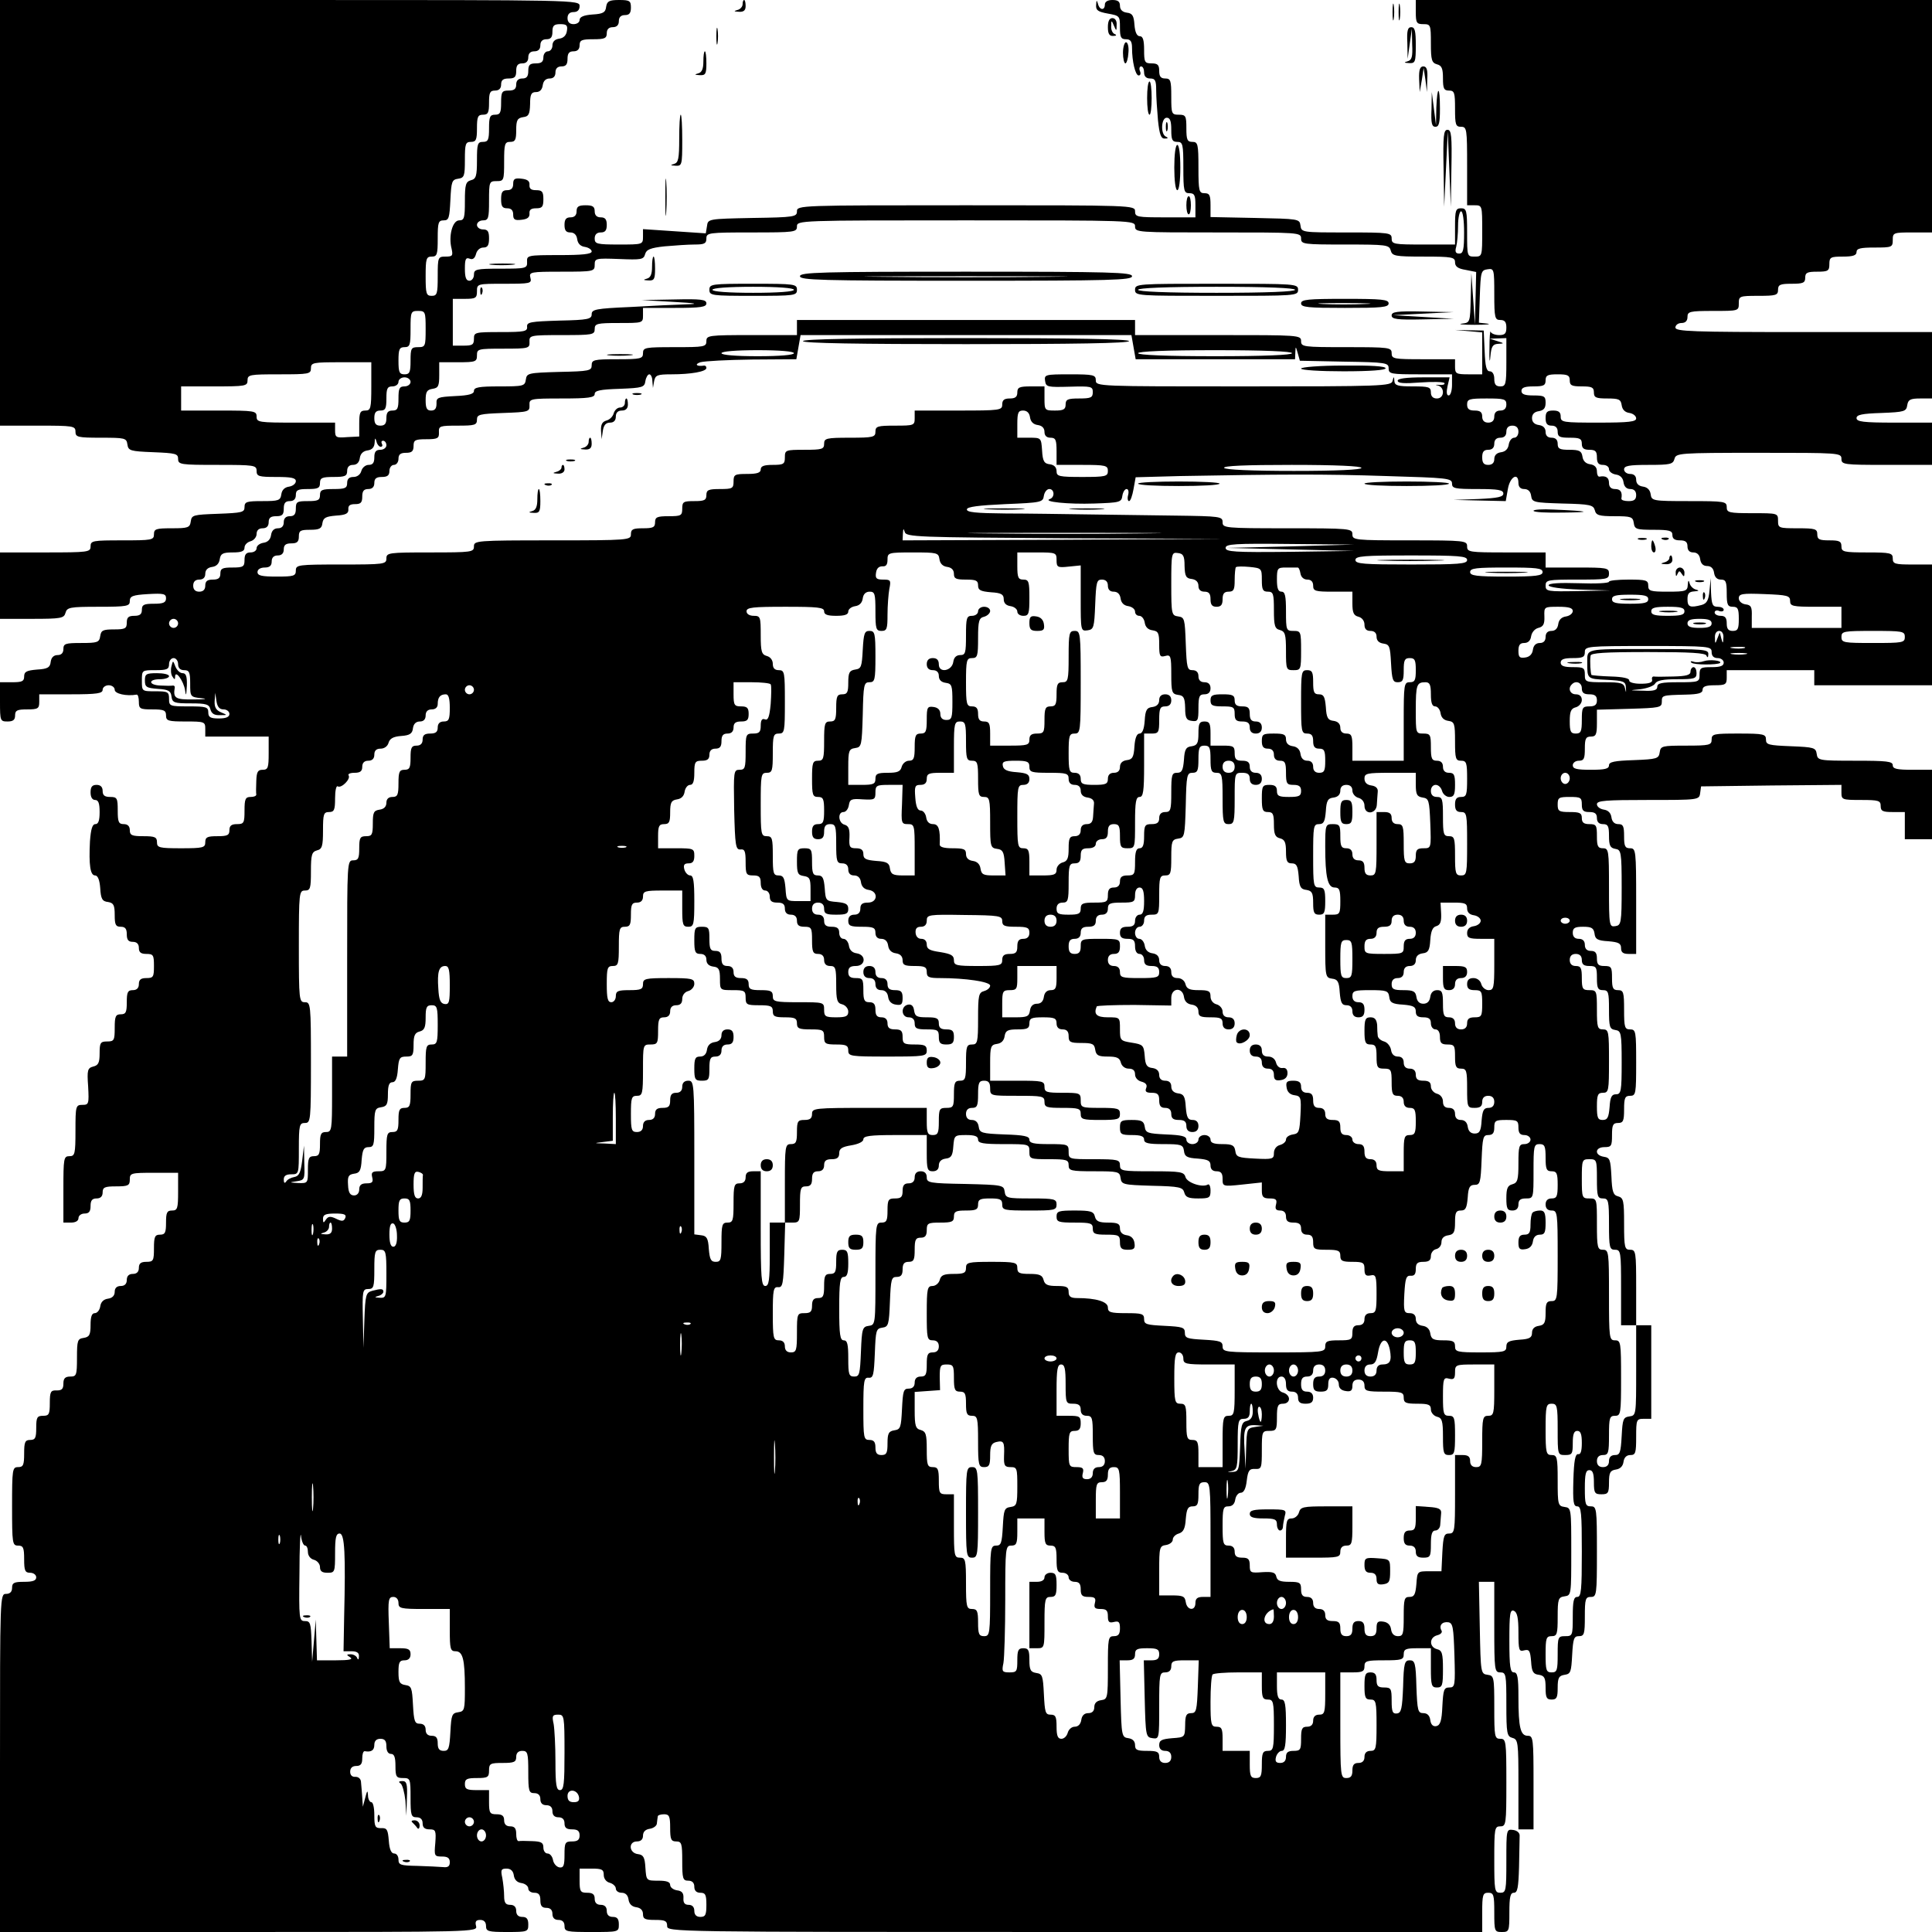 <?xml version="1.0" standalone="no"?>
<!DOCTYPE svg PUBLIC "-//W3C//DTD SVG 20010904//EN"
 "http://www.w3.org/TR/2001/REC-SVG-20010904/DTD/svg10.dtd">
<svg version="1.0" xmlns="http://www.w3.org/2000/svg"
 width="640pt" height="640pt" viewBox="0 0 640 640"
 preserveAspectRatio="xMidYMid meet">
<g transform="translate(0,640) scale(0.1,-0.1)"
fill="#000000" stroke="none">
<path d="M0 5695 l0 -705 125 0 c118 0 125 -1 125 -20 0 -18 7 -20 84 -20 80
0 85 -1 88 -22 3 -21 9 -23 86 -26 74 -3 82 -5 82 -22 0 -19 8 -20 130 -20
123 0 130 -1 130 -20 0 -18 7 -20 65 -20 50 0 65 -3 65 -14 0 -8 -10 -16 -22
-18 -15 -2 -24 -11 -26 -25 -3 -21 -9 -23 -63 -23 -52 0 -59 -2 -59 -20 0 -17
-8 -19 -88 -22 -82 -3 -87 -4 -90 -25 -3 -21 -9 -23 -63 -23 -52 0 -59 -2 -59
-20 0 -19 -7 -20 -105 -20 -98 0 -105 -1 -105 -20 0 -19 -7 -20 -150 -20
l-150 0 0 -110 0 -110 106 0 c97 0 106 2 111 20 5 18 14 20 109 20 96 0 104 2
104 19 0 16 9 20 60 23 52 3 60 1 60 -14 0 -14 -9 -18 -40 -18 -33 0 -40 -3
-40 -20 0 -15 -7 -20 -25 -20 -19 0 -25 -5 -25 -22 0 -20 -5 -23 -42 -23 -37
0 -43 -3 -46 -22 -3 -21 -9 -23 -63 -23 -52 0 -59 -2 -59 -20 0 -13 -7 -20
-19 -20 -13 0 -21 -8 -23 -22 -2 -19 -10 -24 -45 -26 -35 -3 -43 -7 -43 -23 0
-16 -7 -19 -40 -19 l-40 0 0 -65 c0 -63 1 -65 25 -65 18 0 25 5 25 20 0 17 7
20 40 20 36 0 40 3 40 25 l0 25 105 0 c87 0 105 3 105 15 0 8 9 15 20 15 11 0
20 -7 20 -15 0 -13 38 -22 73 -16 4 0 7 -10 7 -24 0 -23 4 -25 45 -25 38 0 45
-3 45 -20 0 -18 7 -20 65 -20 63 0 65 -1 65 -25 l0 -25 105 0 105 0 0 -55 c0
-48 -2 -55 -20 -55 -16 0 -20 -7 -21 -37 -1 -21 -1 -41 0 -45 0 -5 -8 -8 -19
-8 -17 0 -20 -7 -20 -45 0 -41 -2 -45 -25 -45 -18 0 -25 -5 -25 -20 0 -17 -7
-20 -40 -20 -33 0 -40 -3 -40 -20 0 -18 -7 -20 -80 -20 -73 0 -80 2 -80 20 0
17 -7 20 -45 20 -38 0 -45 3 -45 20 0 13 -7 20 -20 20 -17 0 -20 7 -20 45 0
41 -2 45 -25 45 -18 0 -25 5 -25 20 0 13 -7 20 -20 20 -15 0 -20 -7 -20 -25 0
-16 6 -25 15 -25 11 0 15 -11 15 -40 0 -28 -4 -40 -14 -40 -10 0 -15 -16 -18
-57 -4 -79 1 -113 17 -113 9 0 15 -15 17 -42 2 -36 7 -44 26 -46 18 -3 22 -10
22 -43 0 -32 3 -39 20 -39 15 0 20 -7 20 -25 0 -18 5 -25 20 -25 13 0 20 -7
20 -20 0 -15 7 -20 25 -20 23 0 25 -4 25 -40 0 -36 -2 -40 -25 -40 -18 0 -25
-5 -25 -20 0 -13 -7 -20 -20 -20 -17 0 -20 -7 -20 -40 0 -33 -3 -40 -20 -40
-17 0 -20 -7 -20 -45 0 -41 -2 -45 -25 -45 -22 0 -25 -4 -25 -39 0 -31 -4 -40
-21 -44 -19 -5 -21 -12 -17 -66 3 -58 2 -61 -19 -61 -22 0 -23 -4 -23 -85 0
-78 -2 -85 -20 -85 -19 0 -20 -7 -20 -110 l0 -110 25 0 c16 0 25 6 25 15 0 8
9 15 20 15 15 0 20 7 20 25 0 18 5 25 20 25 13 0 20 7 20 20 0 17 7 20 45 20
40 0 45 3 45 23 0 21 4 22 80 22 l80 0 0 -62 c0 -56 -2 -63 -20 -63 -17 0 -20
-7 -20 -40 0 -33 -3 -40 -20 -40 -17 0 -20 -7 -20 -45 0 -41 -2 -45 -25 -45
-18 0 -25 -5 -25 -20 0 -13 -7 -20 -20 -20 -13 0 -20 -7 -20 -20 0 -13 -7 -20
-20 -20 -13 0 -20 -7 -20 -19 0 -13 -8 -21 -22 -23 -15 -2 -24 -11 -26 -26 -2
-12 -10 -22 -18 -22 -10 0 -14 -12 -14 -39 0 -33 -4 -40 -23 -43 -20 -3 -22
-8 -22 -66 0 -58 -2 -62 -22 -62 -17 0 -23 -6 -23 -23 0 -18 -5 -23 -22 -23
-20 1 -23 -4 -23 -42 0 -37 -3 -42 -22 -42 -20 0 -23 -5 -23 -40 0 -33 -3 -40
-20 -40 -17 0 -20 -7 -20 -45 0 -38 -3 -45 -20 -45 -19 0 -20 -7 -20 -130 0
-123 1 -130 20 -130 17 0 20 -7 20 -45 0 -38 3 -45 20 -45 11 0 20 -7 20 -15
0 -11 -11 -15 -40 -15 -33 0 -40 -3 -40 -20 0 -13 -7 -20 -20 -20 -20 0 -20
-7 -20 -560 l0 -560 791 0 c786 0 791 0 786 20 -4 15 0 20 14 20 12 0 19 -7
19 -20 0 -18 7 -20 70 -20 68 0 70 1 70 25 0 18 -5 25 -20 25 -13 0 -20 7 -20
20 0 13 -7 20 -20 20 -15 0 -20 7 -20 29 0 16 -3 43 -6 60 -6 27 -4 31 14 31
14 0 22 -8 24 -22 2 -15 11 -24 26 -26 12 -2 22 -10 22 -18 0 -8 9 -14 20 -14
15 0 20 -7 20 -25 0 -18 5 -25 20 -25 13 0 20 -7 20 -20 0 -13 7 -20 20 -20
13 0 20 -7 20 -20 0 -19 7 -20 90 -20 89 0 90 0 90 25 0 18 -5 25 -20 25 -13
0 -20 7 -20 20 0 13 -7 20 -20 20 -13 0 -20 7 -20 20 0 15 -7 20 -25 20 -22 0
-25 4 -25 40 l0 40 40 0 c34 0 40 -3 40 -21 0 -12 8 -23 20 -26 11 -3 20 -12
20 -19 0 -8 9 -14 19 -14 13 0 21 -8 23 -22 2 -15 11 -24 26 -26 14 -2 22 -10
22 -23 0 -16 7 -19 40 -19 33 0 40 -3 40 -20 0 -20 7 -20 1350 -20 l1350 0 0
65 c0 58 2 65 20 65 18 0 20 -7 20 -65 0 -63 1 -65 25 -65 24 0 25 2 25 65 0
51 3 65 15 65 12 0 15 17 17 85 1 47 2 93 2 103 1 10 -8 18 -21 20 -23 3 -23
2 -23 -102 0 -99 -1 -106 -20 -106 -19 0 -20 7 -20 110 0 103 1 110 20 110 19
0 20 7 20 145 0 138 -1 145 -20 145 -19 0 -20 7 -20 104 0 101 -1 105 -22 108
-23 3 -23 6 -26 156 l-3 152 26 0 25 0 0 -150 c0 -143 1 -150 20 -150 19 0 20
-7 20 -106 0 -97 2 -106 20 -111 19 -5 20 -14 20 -154 l0 -149 25 0 25 0 0
155 c0 145 -1 155 -19 155 -24 0 -31 26 -31 128 0 66 -3 82 -15 82 -12 0 -15
18 -15 105 0 89 2 104 15 99 11 -5 15 -23 15 -71 0 -60 2 -65 19 -60 17 4 20
-1 23 -37 2 -34 7 -42 26 -44 18 -3 22 -10 22 -43 0 -32 3 -39 20 -39 17 0 20
7 20 39 0 33 4 40 23 43 20 3 22 9 25 66 3 54 6 62 22 62 18 0 20 7 20 65 0
58 2 65 20 65 19 0 20 7 20 150 0 143 -1 150 -20 150 -18 0 -20 7 -20 60 0 47
3 60 15 60 11 0 15 -11 15 -40 0 -36 3 -40 25 -40 22 0 25 4 25 39 0 33 4 40
23 43 14 2 23 11 25 25 2 15 10 23 23 23 17 0 19 7 19 60 0 57 1 60 25 60 l25
0 0 155 0 155 -25 0 -25 0 0 125 c0 118 -1 125 -20 125 -18 0 -20 7 -20 86 0
77 -2 86 -20 91 -16 4 -20 15 -22 67 -3 55 -5 61 -25 64 -32 5 -30 32 2 32 23
0 25 4 25 40 0 33 3 40 20 40 17 0 20 7 20 45 0 38 3 45 20 45 19 0 20 7 20
110 0 103 -1 110 -20 110 -18 0 -20 7 -20 65 0 58 -2 65 -20 65 -17 0 -20 7
-20 40 0 36 -2 40 -25 40 -20 0 -25 5 -25 25 0 18 -5 25 -20 25 -13 0 -20 7
-20 20 0 13 -7 20 -20 20 -13 0 -20 7 -20 20 0 16 7 20 34 20 28 0 35 -4 38
-22 2 -19 10 -24 46 -26 34 -3 42 -7 42 -23 0 -14 7 -19 25 -19 l25 0 0 175
c0 168 -1 175 -20 175 -17 0 -20 7 -20 40 0 33 -3 40 -19 40 -13 0 -21 8 -23
23 -2 14 -11 23 -25 25 -13 2 -23 10 -23 18 0 12 29 14 169 14 168 0 170 0
173 23 l3 22 233 3 232 2 0 -25 c0 -24 2 -25 65 -25 58 0 65 -2 65 -20 0 -17
7 -20 40 -20 l40 0 0 -45 0 -45 45 0 45 0 0 115 0 115 -65 0 c-51 0 -65 3 -65
15 0 13 -20 15 -124 15 -122 0 -125 1 -128 23 -3 20 -9 22 -85 25 -75 3 -83 5
-83 22 0 18 -7 20 -90 20 -83 0 -90 -1 -90 -20 0 -18 -7 -20 -84 -20 -80 0
-85 -1 -88 -22 -3 -21 -9 -23 -85 -26 -65 -2 -83 -6 -83 -17 0 -12 -14 -15
-60 -15 -47 0 -60 3 -60 15 0 8 9 15 20 15 17 0 20 7 20 40 0 33 3 40 20 40
17 0 20 7 20 45 l0 44 108 3 c99 3 107 4 107 23 0 22 0 22 80 24 42 1 55 5 55
16 0 11 11 15 40 15 36 0 40 3 40 25 l0 25 145 0 145 0 0 -25 0 -25 195 0 195
0 0 200 0 200 -65 0 c-58 0 -65 2 -65 20 0 18 -7 20 -85 20 -78 0 -85 2 -85
20 0 17 -7 20 -40 20 -33 0 -40 3 -40 20 0 18 -7 20 -65 20 -63 0 -65 1 -65
25 0 25 -1 25 -85 25 -78 0 -85 2 -85 20 0 19 -7 20 -124 20 -122 0 -125 1
-128 23 -2 14 -11 23 -25 25 -15 2 -23 10 -23 23 0 12 -7 19 -20 19 -11 0 -20
7 -20 15 0 12 16 15 81 15 72 0 81 2 86 20 5 19 14 20 279 20 267 0 274 0 274
-20 0 -19 7 -20 150 -20 l150 0 0 70 0 70 -125 0 c-103 0 -125 3 -125 15 0 11
18 15 83 17 76 3 82 5 85 26 3 18 10 22 43 22 l39 0 0 110 0 110 -425 0 c-371
0 -425 2 -425 15 0 8 9 15 20 15 13 0 20 7 20 20 0 18 7 20 85 20 84 0 85 0
85 25 0 24 2 25 65 25 58 0 65 2 65 20 0 17 7 20 45 20 38 0 45 3 45 20 0 17
7 20 40 20 36 0 40 3 40 25 0 23 4 25 45 25 33 0 45 4 45 15 0 12 13 15 60 15
57 0 60 1 60 25 0 24 2 25 65 25 l65 0 0 385 0 385 -855 0 -855 0 0 -40 c0
-36 3 -40 25 -40 24 0 25 -2 25 -64 0 -55 3 -64 20 -69 16 -4 20 -14 20 -46 0
-34 3 -41 20 -41 18 0 20 -7 20 -60 0 -53 2 -60 20 -60 19 0 20 -7 20 -130 l0
-130 25 0 c25 0 25 -1 25 -85 0 -84 0 -85 -25 -85 -25 0 -25 1 -25 80 0 73 -2
80 -20 80 -18 0 -20 -7 -20 -60 l0 -60 -105 0 c-98 0 -105 1 -105 20 0 19 -7
20 -149 20 -148 0 -150 0 -153 23 -3 22 -6 22 -150 25 l-148 3 0 39 c0 33 -3
40 -20 40 -18 0 -20 7 -20 85 0 78 -2 85 -20 85 -17 0 -20 7 -20 45 0 41 -2
45 -25 45 -24 0 -25 3 -25 60 0 53 -2 60 -20 60 -15 0 -20 7 -20 25 0 20 -5
25 -25 25 -23 0 -25 4 -25 45 0 32 -4 45 -14 45 -10 0 -16 13 -18 38 -2 30 -7
38 -25 40 -15 2 -23 10 -23 23 0 14 -7 19 -25 19 -16 0 -25 -6 -25 -15 0 -21
-18 -19 -23 3 -4 13 -5 12 -6 -5 -1 -17 6 -22 39 -28 39 -7 40 -8 40 -46 0
-32 3 -39 20 -39 15 0 20 -7 20 -29 0 -44 11 -91 22 -91 6 0 8 7 4 15 -3 8 -1
15 4 15 6 0 10 -9 10 -20 0 -13 7 -20 20 -20 17 0 20 -7 20 -39 0 -21 3 -66 6
-100 5 -47 10 -61 23 -60 10 0 12 2 4 6 -19 7 -17 63 2 63 11 0 15 -11 15 -40
0 -33 3 -40 20 -40 18 0 20 -7 20 -85 0 -78 2 -85 20 -85 17 0 20 -7 20 -40
l0 -40 -100 0 c-93 0 -100 1 -100 20 0 20 -7 20 -560 20 -551 0 -560 0 -560
-20 0 -18 -8 -20 -147 -22 -147 -3 -148 -3 -151 -27 l-4 -24 -104 7 -104 7 0
-25 c0 -26 -1 -26 -80 -26 -73 0 -80 2 -80 20 0 13 7 20 20 20 15 0 20 7 20
25 0 18 -5 25 -20 25 -13 0 -20 7 -20 20 0 16 -7 20 -30 20 -23 0 -30 -4 -30
-20 0 -13 -7 -20 -20 -20 -15 0 -20 -7 -20 -25 0 -18 5 -25 19 -25 13 0 21 -8
23 -22 2 -15 11 -24 26 -26 12 -2 22 -9 22 -15 0 -9 -32 -12 -107 -12 -106 0
-108 -1 -107 -22 1 -22 -3 -23 -88 -23 -81 0 -88 -2 -88 -20 0 -11 -7 -20 -15
-20 -11 0 -15 11 -15 40 0 32 3 38 16 33 10 -4 17 1 21 16 3 12 13 21 24 21
14 0 19 7 19 30 0 23 -4 30 -20 30 -11 0 -20 7 -20 15 0 8 9 15 20 15 18 0 20
7 20 65 0 63 1 65 25 65 24 0 25 2 25 65 0 58 2 65 20 65 17 0 20 7 20 39 0
33 4 40 23 43 18 2 22 9 23 43 0 33 4 40 20 40 12 0 20 8 22 23 2 14 10 22 23
22 12 0 19 7 19 20 0 13 7 20 20 20 15 0 20 7 20 25 0 18 5 25 20 25 13 0 20
7 20 20 0 17 7 20 45 20 38 0 45 3 45 20 0 13 7 20 20 20 13 0 20 7 20 20 0
13 7 20 20 20 15 0 20 7 20 25 0 22 -4 25 -39 25 -33 0 -40 -4 -43 -22 -2 -19
-10 -24 -45 -26 -29 -2 -43 -8 -43 -18 0 -8 -9 -14 -20 -14 -13 0 -20 7 -20
20 0 13 7 20 20 20 13 0 20 7 20 20 0 20 -7 20 -960 20 l-960 0 0 -705z m1878
603 c-2 -15 -11 -24 -25 -26 -15 -2 -23 -10 -23 -23 0 -10 -7 -19 -15 -19 -8
0 -15 -9 -15 -20 0 -15 -7 -20 -25 -20 -20 0 -25 -5 -25 -25 0 -18 -5 -25 -20
-25 -13 0 -20 -7 -20 -20 0 -15 -7 -20 -25 -20 -22 0 -25 -4 -25 -40 0 -33 -3
-40 -20 -40 -17 0 -20 -7 -20 -45 0 -38 -3 -45 -20 -45 -18 0 -20 -7 -20 -61
0 -52 -3 -62 -20 -66 -17 -5 -20 -14 -20 -69 0 -56 -2 -64 -19 -64 -22 0 -36
-52 -25 -94 5 -23 3 -26 -20 -26 -25 0 -26 -2 -26 -65 0 -58 -2 -65 -20 -65
-18 0 -20 7 -20 65 0 58 2 65 20 65 18 0 20 7 20 60 0 53 2 60 20 60 17 0 19
8 22 68 3 61 5 67 26 70 20 3 22 9 22 63 0 52 2 59 20 59 17 0 20 7 20 45 0
38 3 45 20 45 17 0 20 7 20 40 0 33 3 40 20 40 13 0 20 7 20 20 0 15 7 20 25
20 20 0 25 5 25 25 0 18 5 25 20 25 13 0 20 7 20 20 0 13 7 20 20 20 13 0 20
7 20 20 0 13 7 20 20 20 15 0 20 7 20 25 0 20 5 25 26 25 21 0 25 -4 22 -22z
m2972 -668 c0 -58 -3 -70 -16 -70 -12 0 -15 6 -10 23 3 12 6 43 6 70 0 26 5
47 10 47 6 0 10 -30 10 -70z m-1090 20 c0 -20 7 -20 275 -20 268 0 275 0 275
-20 0 -19 7 -20 146 -20 137 0 146 -1 151 -20 5 -18 14 -20 109 -20 95 0 104
-2 104 -19 0 -14 10 -21 35 -25 l35 -7 -2 -87 -2 -87 -6 85 -6 85 -2 -82 c-2
-81 -2 -82 -29 -85 -16 -2 4 -4 42 -4 39 0 57 2 42 4 l-28 3 3 87 c3 82 4 87
26 90 21 3 22 1 22 -82 0 -79 2 -86 20 -86 15 0 20 -7 20 -25 0 -20 -5 -25
-24 -25 -13 0 -26 5 -28 11 -2 6 -4 -20 -4 -58 -1 -37 1 -49 3 -25 3 35 8 42
26 43 21 1 20 2 -3 9 l-25 8 28 1 27 1 0 -80 c0 -73 -2 -80 -20 -80 -15 0 -20
7 -20 25 0 15 -6 25 -15 25 -11 0 -15 16 -17 68 l-3 67 -48 1 -47 1 45 -4 45
-4 0 -70 0 -69 -45 0 c-41 0 -45 2 -45 25 l0 25 -105 0 c-98 0 -105 1 -105 20
0 19 -7 20 -150 20 -143 0 -150 1 -150 20 0 20 -7 20 -275 20 l-275 0 0 25 0
25 -560 0 -560 0 0 -25 0 -25 -150 0 c-143 0 -150 -1 -150 -20 0 -19 -7 -20
-105 -20 -98 0 -105 -1 -105 -20 0 -18 -7 -20 -85 -20 -78 0 -85 -2 -85 -20 0
-18 -8 -20 -107 -22 -103 -3 -108 -4 -111 -25 -3 -22 -8 -23 -88 -23 -67 0
-84 -3 -84 -15 0 -10 -16 -15 -62 -17 -58 -3 -63 -5 -62 -25 0 -16 -5 -23 -18
-23 -14 0 -18 8 -18 34 0 28 4 35 23 38 19 3 22 9 22 46 l0 42 63 0 c58 0 62
2 62 23 0 21 3 22 87 22 85 0 88 1 87 23 -1 21 2 22 108 22 101 0 108 1 108
20 0 18 7 20 80 20 79 0 80 0 80 25 l0 25 105 0 c87 0 105 3 105 15 0 13 -18
15 -107 13 l-108 -2 105 -6 c75 -4 88 -7 45 -8 -33 -1 -117 -5 -187 -9 -115
-5 -128 -8 -128 -24 0 -16 -11 -19 -107 -21 -96 -3 -108 -5 -107 -20 2 -16 -9
-18 -87 -18 -86 0 -89 -1 -89 -22 0 -20 -5 -23 -35 -23 l-35 0 0 78 0 77 40 0
c36 0 40 3 40 25 0 25 1 25 91 25 86 0 91 1 86 20 -5 19 0 20 104 20 106 0
109 1 109 23 0 21 3 22 81 19 73 -3 81 -2 86 16 4 15 17 21 65 26 34 3 78 6
99 6 32 0 39 3 39 20 0 19 7 20 150 20 143 0 150 1 150 20 0 20 7 20 560 20
553 0 560 0 560 -20z m-2350 -340 c0 -57 -1 -60 -25 -60 -23 0 -25 -4 -25 -45
0 -38 -3 -45 -20 -45 -17 0 -20 7 -20 45 0 38 3 45 20 45 18 0 20 7 20 60 0
57 1 60 25 60 24 0 25 -3 25 -60z m2345 -60 l7 -40 264 0 264 0 1 23 c1 21 1
21 8 -3 l7 -25 147 -3 c139 -2 147 -4 147 -22 0 -19 7 -20 105 -20 l105 0 0
-35 c0 -19 -5 -35 -11 -35 -7 0 -8 11 -4 30 l7 30 -86 0 c-58 0 -86 -4 -86
-11 0 -9 22 -10 75 -6 41 3 77 2 80 -2 2 -5 -6 -7 -18 -6 -12 1 -14 0 -4 -2
24 -6 22 -43 -3 -43 -13 0 -20 7 -20 20 0 18 -7 20 -60 20 -50 0 -60 3 -61 18
-1 16 -2 16 -6 0 -4 -17 -36 -18 -494 -18 -482 0 -489 0 -489 20 0 18 -7 20
-86 20 -82 0 -85 -1 -82 -22 3 -20 8 -21 81 -19 72 2 77 1 77 -18 0 -18 -6
-21 -45 -21 -38 0 -45 -3 -45 -20 0 -16 -7 -20 -35 -20 -34 0 -35 1 -35 40 l0
40 -45 0 c-38 0 -45 -3 -45 -20 0 -15 -7 -20 -25 -20 -18 0 -25 -5 -25 -20 0
-19 -7 -20 -145 -20 l-145 0 0 -25 c0 -24 -2 -25 -65 -25 -58 0 -65 -2 -65
-20 0 -18 -7 -20 -85 -20 -78 0 -85 -2 -85 -20 0 -18 -7 -20 -65 -20 -63 0
-65 -1 -65 -25 0 -22 -4 -25 -40 -25 -29 0 -40 -4 -40 -15 0 -11 -12 -15 -45
-15 -41 0 -45 -2 -45 -25 0 -23 -4 -25 -45 -25 -38 0 -45 -3 -45 -20 0 -17 -7
-20 -40 -20 -36 0 -40 -2 -40 -25 0 -23 -4 -25 -45 -25 -38 0 -45 -3 -45 -20
0 -17 -7 -20 -40 -20 -33 0 -40 -3 -40 -20 0 -19 -7 -20 -260 -20 -253 0 -260
-1 -260 -20 0 -19 -7 -20 -145 -20 -138 0 -145 -1 -145 -20 0 -19 -7 -20 -150
-20 -143 0 -150 -1 -150 -20 0 -18 -7 -20 -63 -20 -50 0 -64 3 -64 15 0 9 10
15 24 15 16 0 23 6 23 20 0 13 7 20 20 20 13 0 20 7 20 20 0 15 7 20 25 20 19
0 25 5 25 23 0 19 5 22 37 22 31 0 39 4 41 22 3 18 11 22 45 25 33 2 42 7 41
21 -1 12 5 17 22 17 19 0 24 5 24 25 0 18 5 25 20 25 13 0 20 7 20 20 0 15 7
20 25 20 18 0 25 5 25 20 0 11 7 20 15 20 8 0 15 9 15 20 0 15 7 20 25 20 19
0 25 5 25 23 0 19 5 22 42 22 38 0 43 3 42 23 -1 21 3 22 63 22 56 0 63 2 63
20 0 17 8 19 88 22 83 3 87 4 86 26 -1 21 2 22 108 22 88 0 108 3 108 15 0 11
18 15 83 17 76 3 82 5 85 26 2 12 8 22 13 22 5 0 10 -10 10 -22 l2 -23 4 23
c4 19 10 22 57 22 65 0 116 9 116 21 0 5 -3 8 -7 8 -25 -4 -34 4 -13 11 14 4
91 8 172 9 l146 1 7 40 7 40 548 0 548 0 7 -40z m-1125 -20 c0 -6 -47 -10
-120 -10 -73 0 -120 4 -120 10 0 6 47 10 120 10 73 0 120 -4 120 -10z m1650 0
c0 -6 -92 -10 -255 -10 -163 0 -255 4 -255 10 0 6 92 10 255 10 163 0 255 -4
255 -10z m-3050 -110 c0 -73 -2 -80 -20 -80 -17 0 -20 -7 -20 -43 l0 -43 -40
-2 c-37 -3 -40 -1 -40 23 l0 25 -130 0 c-123 0 -130 1 -130 20 0 19 -7 20
-125 20 l-125 0 0 40 0 40 110 0 c103 0 110 1 110 20 0 19 7 20 105 20 98 0
105 1 105 20 0 19 7 20 100 20 l100 0 0 -80z m3970 20 c0 -17 7 -20 40 -20 33
0 40 -3 40 -20 0 -17 7 -20 44 -20 39 0 45 -3 48 -22 2 -15 11 -24 26 -26 12
-2 22 -10 22 -18 0 -11 -23 -14 -125 -14 -118 0 -125 1 -125 20 0 15 -7 20
-25 20 -20 0 -25 -5 -25 -25 0 -18 5 -25 20 -25 13 0 20 -7 20 -20 0 -17 7
-20 40 -20 33 0 40 -3 40 -20 0 -15 7 -20 25 -20 20 0 25 -5 25 -25 0 -18 5
-25 20 -25 11 0 20 -6 20 -14 0 -8 10 -16 23 -18 14 -2 23 -11 25 -25 2 -15
10 -23 23 -23 12 0 19 -7 19 -20 0 -15 -7 -20 -25 -20 -14 0 -24 3 -24 8 4 22
-3 32 -21 32 -13 0 -20 7 -20 20 0 18 -10 25 -32 21 -5 0 -8 8 -8 18 0 13 -8
21 -22 23 -15 2 -24 11 -26 26 -3 18 -10 22 -43 22 -32 0 -39 3 -39 20 0 13
-7 20 -20 20 -13 0 -20 7 -20 19 0 13 -8 21 -22 23 -15 2 -23 10 -23 23 0 13
8 21 23 23 16 3 22 10 22 28 0 21 -4 24 -40 24 -29 0 -40 4 -40 15 0 11 11 15
40 15 33 0 40 3 40 20 0 17 7 20 40 20 33 0 40 -3 40 -20z m-3840 -5 c0 -8 -9
-15 -20 -15 -17 0 -20 -7 -20 -40 0 -33 -3 -40 -20 -40 -15 0 -20 -7 -20 -25
0 -18 -5 -25 -20 -25 -15 0 -20 7 -20 25 0 18 5 25 20 25 17 0 20 7 20 40 0
33 3 40 20 40 11 0 20 7 20 15 0 8 9 15 20 15 11 0 20 -7 20 -15z m3630 -75
c0 -13 -7 -20 -20 -20 -13 0 -20 -7 -20 -20 0 -13 -7 -20 -20 -20 -13 0 -20 7
-20 20 0 15 -7 20 -25 20 -18 0 -25 5 -25 20 0 18 7 20 65 20 58 0 65 -2 65
-20z m-1578 -42 c2 -15 11 -24 26 -26 14 -2 22 -10 22 -23 0 -12 7 -19 20 -19
17 0 20 -7 20 -45 l0 -45 85 0 c78 0 85 -2 85 -20 0 -18 -7 -20 -85 -20 -77 0
-85 2 -85 19 0 13 -8 21 -22 23 -19 2 -24 10 -26 46 -3 42 -3 42 -43 42 l-39
0 0 45 c0 38 3 45 19 45 13 0 21 -8 23 -22z m1618 -48 c0 -11 -6 -20 -14 -20
-8 0 -16 -10 -18 -22 -2 -15 -11 -24 -25 -26 -15 -2 -23 -10 -23 -23 0 -12 -7
-19 -20 -19 -15 0 -20 7 -20 25 0 18 5 25 20 25 13 0 20 7 20 20 0 13 7 20 20
20 13 0 20 7 20 20 0 13 7 20 20 20 13 0 20 -7 20 -20z m-3769 -50 c6 0 7 5 4
10 -3 6 -1 10 4 10 6 0 11 -7 11 -15 0 -8 -9 -15 -20 -15 -15 0 -20 -7 -20
-25 0 -18 -5 -25 -19 -25 -10 0 -21 -9 -24 -20 -3 -12 -14 -20 -26 -20 -14 0
-21 -6 -21 -20 0 -17 -7 -20 -45 -20 -38 0 -45 -3 -45 -20 0 -17 -7 -20 -40
-20 -36 0 -40 -2 -40 -25 0 -18 -5 -25 -20 -25 -13 0 -20 -7 -20 -20 0 -13 -7
-20 -19 -20 -13 0 -21 -8 -23 -22 -2 -15 -11 -24 -25 -26 -13 -2 -23 -10 -23
-18 0 -8 -9 -14 -20 -14 -15 0 -20 -7 -20 -25 0 -22 -4 -25 -40 -25 -33 0 -40
-3 -40 -20 0 -15 -7 -20 -25 -20 -18 0 -25 -5 -25 -20 0 -13 -7 -20 -20 -20
-13 0 -20 7 -20 20 0 13 7 20 20 20 13 0 20 7 20 19 0 13 8 21 23 23 14 2 23
11 25 26 3 18 10 22 43 22 29 0 39 4 39 16 0 9 9 18 20 21 11 3 20 14 20 24 0
12 7 19 20 19 13 0 20 7 20 20 0 15 7 20 25 20 20 0 25 5 25 25 0 18 5 25 20
25 13 0 20 7 20 20 0 17 7 20 40 20 33 0 40 3 40 20 0 17 7 20 45 20 38 0 45
3 45 20 0 13 7 20 19 20 13 0 21 8 23 23 2 14 11 23 26 25 15 2 22 11 23 25 1
17 2 18 6 5 2 -10 9 -18 14 -18z m3249 -70 c0 -6 -81 -10 -224 -10 -139 0
-227 4 -231 10 -4 7 73 10 224 10 147 0 231 -4 231 -10z m83 -27 c202 -6 217
-7 217 -25 0 -16 9 -18 85 -18 68 0 85 -3 85 -15 0 -11 -18 -15 -82 -18 l-83
-3 87 -2 86 -2 7 40 c7 41 35 57 35 20 0 -13 7 -20 19 -20 13 0 21 -8 23 -22
3 -22 8 -23 104 -26 92 -2 102 -5 107 -22 4 -17 14 -20 65 -20 55 0 61 -2 64
-22 3 -21 8 -23 66 -23 52 0 62 -3 62 -17 0 -13 8 -18 25 -18 18 0 25 -5 25
-20 0 -13 7 -20 19 -20 13 0 21 -8 23 -22 2 -15 10 -23 23 -23 13 0 21 -8 23
-22 2 -15 10 -23 23 -23 16 0 19 -7 19 -45 0 -38 3 -45 20 -45 17 0 20 -7 20
-40 0 -33 -3 -40 -20 -40 -15 0 -20 7 -20 25 0 18 -5 25 -20 25 -11 0 -20 5
-20 11 0 6 7 9 15 5 8 -3 15 -1 15 4 0 6 -9 10 -20 10 -17 0 -20 7 -22 48 l-1
47 -4 -41 c-3 -33 -9 -43 -26 -48 -38 -10 -47 -7 -47 19 0 19 5 25 23 26 15 1
17 3 5 6 -9 2 -19 12 -21 21 -3 12 -5 10 -6 -5 -1 -21 -6 -23 -66 -23 -58 0
-65 2 -65 20 0 18 -7 20 -65 20 -36 0 -65 -3 -65 -7 0 -5 -45 -7 -100 -5 -64
2 -100 0 -100 -7 0 -6 41 -12 103 -14 l102 -3 -107 -2 c-102 -2 -108 -1 -108
18 0 19 7 20 105 20 98 0 105 1 105 20 0 19 -7 20 -105 20 l-105 0 0 25 0 25
-130 0 c-123 0 -130 1 -130 20 0 19 -7 20 -190 20 -183 0 -190 1 -190 20 0 19
-7 20 -215 20 -208 0 -215 1 -215 20 0 19 -7 20 -157 22 -87 1 -219 3 -293 4
-74 1 -195 3 -267 3 -101 1 -132 4 -130 14 1 8 38 13 127 17 120 5 125 6 128
28 2 12 10 22 18 22 17 0 19 -27 2 -33 -26 -9 60 -18 147 -15 85 3 90 4 93 26
2 12 8 22 14 22 6 0 8 -9 5 -20 -3 -11 -1 -20 3 -20 5 0 11 18 15 40 l7 39
146 4 c333 6 478 7 685 0z m-1065 -206 l527 -2 -532 -3 -533 -2 1 23 c1 16 2
18 6 5 4 -17 40 -18 531 -21z m260 16 c-141 -2 -375 -2 -520 0 -145 1 -29 2
257 2 286 0 404 -1 263 -2z m487 -43 l-210 -5 210 -5 210 -5 -212 -3 c-184 -2
-213 0 -213 13 0 13 29 15 213 13 l212 -2 -210 -6z m-1163 -42 c2 -15 11 -24
26 -26 14 -2 22 -10 22 -23 0 -16 7 -19 40 -19 33 0 40 -3 40 -19 0 -16 8 -20
43 -23 34 -2 42 -7 42 -23 0 -13 8 -21 23 -23 12 -2 22 -10 22 -18 0 -8 9 -14
20 -14 18 0 20 7 20 60 0 53 -2 60 -20 60 -17 0 -20 7 -20 45 l0 45 65 0 c63
0 65 -1 65 -25 0 -24 3 -26 40 -22 l40 4 0 -109 c0 -108 0 -109 23 -106 20 3
22 9 25 86 3 74 5 82 22 82 13 0 20 -7 20 -20 0 -13 7 -20 19 -20 13 0 21 -8
23 -22 2 -15 11 -24 26 -26 12 -2 22 -10 22 -18 0 -8 6 -14 14 -14 8 0 16 -10
18 -22 2 -15 11 -24 26 -26 19 -3 22 -9 22 -47 0 -38 2 -43 20 -38 18 5 20 0
20 -60 0 -60 2 -66 23 -69 18 -2 22 -9 23 -43 0 -33 4 -41 22 -43 20 -3 22 1
22 42 0 39 3 46 20 46 13 0 20 7 20 20 0 13 -7 20 -20 20 -13 0 -20 7 -20 20
0 13 -7 20 -20 20 -17 0 -19 8 -22 88 -3 82 -4 87 -25 90 -22 3 -23 7 -23 108
0 102 1 105 22 102 18 -2 22 -10 22 -43 1 -34 5 -41 24 -43 14 -2 22 -10 22
-23 0 -12 7 -19 20 -19 15 0 20 -7 20 -25 0 -18 5 -25 20 -25 15 0 20 7 20 25
0 18 5 25 20 25 17 0 20 7 20 38 0 21 2 41 4 43 3 3 23 3 45 1 40 -4 41 -5 41
-43 0 -32 3 -39 20 -39 18 0 20 -7 20 -61 0 -52 3 -62 20 -66 17 -5 20 -14 20
-69 0 -62 1 -64 25 -64 24 0 25 2 25 65 0 63 -1 65 -25 65 -24 0 -25 2 -25 65
0 51 -3 65 -15 65 -11 0 -15 11 -15 40 0 38 2 40 30 40 17 0 33 0 38 0 4 1 8
-8 10 -20 2 -12 11 -20 23 -20 12 0 19 -7 19 -20 0 -18 7 -20 65 -20 l65 0 0
-39 c0 -30 4 -40 20 -44 12 -3 20 -14 20 -26 0 -14 6 -21 20 -21 13 0 20 -7
20 -19 0 -13 8 -21 23 -23 20 -3 22 -9 25 -65 3 -55 6 -63 22 -63 17 0 20 7
20 40 0 33 3 40 20 40 17 0 20 -7 20 -40 0 -33 -3 -40 -20 -40 -19 0 -20 -7
-20 -130 l0 -130 -85 0 -85 0 0 45 c0 38 -3 45 -20 45 -13 0 -20 7 -20 19 0
13 -8 21 -22 23 -19 2 -24 10 -26 46 -3 34 -7 42 -23 42 -16 0 -19 7 -19 40 0
33 -3 40 -20 40 -19 0 -20 -7 -20 -105 0 -98 1 -105 20 -105 15 0 20 -7 20
-25 0 -18 5 -25 20 -25 17 0 20 -7 20 -40 0 -33 -3 -40 -20 -40 -13 0 -20 7
-20 20 0 13 -7 20 -19 20 -13 0 -21 8 -23 23 -2 14 -11 23 -25 25 -15 2 -23
10 -23 23 0 16 -7 19 -40 19 -36 0 -40 -2 -40 -25 0 -18 5 -25 20 -25 13 0 20
-7 20 -20 0 -13 7 -20 20 -20 17 0 20 -7 20 -40 0 -36 3 -40 25 -40 18 0 25
-5 25 -20 0 -17 -7 -20 -40 -20 -33 0 -40 3 -40 20 0 15 -7 20 -25 20 -23 0
-25 -4 -25 -45 0 -38 3 -45 20 -45 17 0 20 -7 20 -41 0 -32 4 -42 20 -46 16
-4 20 -14 20 -44 0 -32 4 -39 19 -39 16 0 20 -8 23 -42 2 -36 7 -44 26 -46 18
-3 22 -10 22 -43 0 -32 3 -39 20 -39 17 0 20 7 20 45 0 38 -3 45 -20 45 -19 0
-20 7 -20 105 0 97 1 105 19 105 16 0 20 8 23 43 2 35 7 43 26 45 14 2 22 10
22 23 0 12 7 19 20 19 13 0 20 -7 20 -19 0 -10 9 -21 20 -24 12 -3 20 -14 20
-26 0 -32 40 -28 41 4 1 14 2 33 3 43 1 11 -7 18 -21 20 -15 2 -23 10 -23 23
0 17 8 19 85 19 l85 0 0 -39 c0 -33 4 -40 23 -43 20 -3 22 -9 25 -85 3 -83 3
-83 -23 -83 -20 0 -25 -5 -25 -25 0 -18 -5 -25 -20 -25 -18 0 -20 7 -20 65 0
58 -2 65 -20 65 -13 0 -20 7 -20 20 0 15 -7 20 -25 20 l-25 0 0 -105 c0 -98
-1 -105 -20 -105 -15 0 -20 7 -20 25 0 18 -5 25 -20 25 -13 0 -20 7 -20 20 0
13 -7 20 -20 20 -17 0 -20 7 -20 40 0 36 -2 40 -25 40 -24 0 -25 -2 -25 -74 0
-101 8 -136 31 -136 16 0 19 -8 19 -45 0 -41 -2 -45 -25 -45 l-25 0 0 -104 c0
-101 1 -105 23 -108 18 -2 23 -10 25 -45 3 -35 7 -43 23 -43 12 0 19 -7 19
-20 0 -13 7 -20 20 -20 15 0 20 7 20 25 0 18 -5 25 -20 25 -13 0 -20 7 -20 20
0 18 7 20 59 20 54 0 60 -2 63 -22 2 -19 10 -24 46 -26 34 -3 42 -7 42 -23 0
-14 7 -19 25 -19 18 0 25 -5 25 -20 0 -11 7 -20 15 -20 9 0 15 -9 15 -25 0
-20 5 -25 25 -25 23 0 25 -4 25 -40 0 -33 3 -40 20 -40 18 0 20 -7 20 -65 0
-63 1 -65 25 -65 18 0 25 5 25 20 0 13 7 20 20 20 13 0 20 -7 20 -20 0 -13 -7
-20 -19 -20 -16 0 -20 -8 -23 -42 -2 -35 -7 -43 -23 -43 -13 0 -21 8 -23 23
-2 14 -10 22 -23 22 -12 0 -19 7 -19 20 0 13 -7 20 -20 20 -14 0 -20 7 -20 21
0 12 -8 23 -20 26 -11 3 -20 14 -20 24 0 14 -7 19 -25 19 -18 0 -25 5 -25 20
0 13 -7 20 -20 20 -13 0 -20 7 -20 20 0 13 -7 20 -19 20 -13 0 -21 8 -23 22
-2 12 -12 25 -23 28 -11 3 -20 11 -21 18 -1 6 -2 23 -2 37 -2 18 -8 25 -22 25
-17 0 -20 -7 -20 -45 0 -38 3 -45 20 -45 17 0 20 -7 20 -40 0 -36 3 -40 25
-40 23 0 25 -4 25 -45 0 -38 3 -45 20 -45 13 0 20 -7 20 -20 0 -13 7 -20 20
-20 17 0 20 -7 20 -45 0 -38 -3 -45 -20 -45 -18 0 -20 -7 -20 -60 l0 -60 -45
0 c-38 0 -45 3 -45 20 0 13 -7 20 -20 20 -15 0 -20 7 -20 25 0 18 -5 25 -20
25 -11 0 -20 7 -20 15 0 8 -9 15 -20 15 -15 0 -20 7 -20 25 0 20 -5 25 -25 25
-18 0 -25 5 -25 20 0 13 -7 20 -20 20 -15 0 -20 7 -20 25 0 18 -5 25 -20 25
-13 0 -20 7 -20 20 0 15 -7 20 -26 20 -21 0 -25 -4 -22 -22 2 -15 11 -24 26
-26 21 -3 23 -7 20 -65 -3 -56 -5 -62 -25 -65 -13 -2 -23 -9 -23 -17 0 -7 -9
-15 -20 -18 -12 -3 -20 -14 -20 -27 0 -19 -4 -21 -62 -18 -57 3 -63 5 -66 26
-3 18 -10 22 -43 22 -28 0 -39 4 -39 15 0 8 -9 15 -20 15 -11 0 -20 -7 -20
-15 0 -8 -9 -15 -20 -15 -11 0 -20 7 -20 15 0 11 -16 15 -67 17 -62 3 -68 5
-71 26 -3 18 -10 22 -43 22 -35 0 -39 -3 -39 -25 0 -22 4 -25 40 -25 29 0 40
-4 40 -15 0 -12 14 -15 64 -15 59 0 65 -2 68 -22 2 -19 10 -24 46 -26 34 -3
42 -7 42 -23 0 -12 7 -19 20 -19 15 0 20 -7 20 -25 0 -25 0 -26 65 -19 l65 7
0 -27 c0 -21 5 -26 26 -26 21 0 25 -4 21 -20 -4 -15 0 -20 14 -20 12 0 19 -7
19 -20 0 -15 7 -20 25 -20 18 0 25 -5 25 -20 0 -13 7 -20 20 -20 15 0 20 -7
20 -25 0 -23 4 -25 45 -25 38 0 45 -3 45 -20 0 -17 7 -20 40 -20 36 0 40 -3
40 -24 0 -19 4 -24 20 -21 18 4 20 -2 20 -61 0 -57 -2 -64 -20 -64 -13 0 -20
-7 -20 -20 0 -13 -7 -20 -20 -20 -15 0 -20 -7 -20 -25 0 -23 -4 -25 -45 -25
-38 0 -45 -3 -45 -20 0 -19 -7 -20 -170 -20 -162 0 -170 1 -170 20 0 16 -8 19
-62 22 -55 3 -63 5 -63 23 0 18 -8 20 -67 23 -60 3 -68 5 -68 22 0 18 -7 20
-60 20 -52 0 -60 3 -60 19 0 19 -39 31 -102 31 -21 0 -28 5 -28 20 0 17 -7 20
-39 20 -30 0 -40 4 -44 20 -4 16 -14 20 -46 20 -34 0 -41 3 -41 20 0 18 -7 20
-85 20 -78 0 -85 -2 -85 -20 0 -17 -7 -20 -41 -20 -32 0 -42 -4 -46 -20 -3
-11 -14 -20 -24 -20 -17 0 -19 -9 -19 -90 0 -83 1 -90 20 -90 13 0 20 -7 20
-20 0 -13 -7 -20 -20 -20 -17 0 -20 -7 -20 -40 0 -33 -3 -40 -20 -40 -13 0
-20 -7 -20 -20 0 -13 -7 -20 -20 -20 -17 0 -19 -8 -22 -67 -3 -62 -5 -68 -25
-71 -19 -3 -23 -10 -23 -43 0 -32 -3 -39 -20 -39 -15 0 -20 7 -20 25 0 18 -5
25 -20 25 -19 0 -20 7 -20 104 0 93 2 104 18 102 15 -1 17 10 20 81 3 76 4 82
25 85 20 3 22 9 25 86 3 74 5 82 22 82 15 0 20 7 20 25 0 18 5 25 20 25 17 0
20 7 20 40 0 33 3 40 20 40 15 0 20 7 20 25 0 23 4 25 45 25 38 0 45 3 45 20
0 17 7 20 40 20 33 0 40 3 40 20 0 17 7 20 40 20 33 0 40 -3 40 -20 0 -19 7
-20 90 -20 83 0 90 1 90 20 0 18 -7 20 -84 20 -80 0 -85 1 -88 23 -3 21 -7 22
-130 25 -120 2 -128 4 -128 22 0 13 -7 20 -20 20 -13 0 -20 -7 -20 -20 0 -13
-7 -20 -20 -20 -15 0 -20 -7 -20 -25 0 -20 -5 -25 -25 -25 -22 0 -25 -4 -25
-40 0 -33 -3 -40 -20 -40 -19 0 -20 -7 -20 -169 0 -168 0 -170 -22 -173 -21
-3 -23 -9 -26 -85 -3 -75 -5 -83 -22 -83 -18 0 -20 7 -20 60 0 47 -3 60 -15
60 -12 0 -15 18 -15 105 0 87 3 105 15 105 11 0 15 12 15 45 0 38 -3 45 -20
45 -17 0 -20 -7 -20 -40 0 -33 -3 -40 -20 -40 -17 0 -20 -7 -20 -40 0 -33 -3
-40 -20 -40 -15 0 -20 -7 -20 -25 0 -20 -5 -25 -25 -25 -24 0 -25 -2 -25 -65
0 -58 -2 -65 -20 -65 -13 0 -20 7 -20 20 0 13 -7 20 -20 20 -18 0 -20 7 -20
89 0 78 2 89 18 87 15 -1 17 11 20 107 l3 107 -26 0 -25 0 0 -105 c0 -87 -3
-105 -15 -105 -13 0 -15 28 -15 190 l0 190 -25 0 c-18 0 -25 -5 -25 -20 0 -13
-7 -20 -20 -20 -18 0 -20 -7 -20 -65 0 -58 -2 -65 -20 -65 -18 0 -20 -7 -20
-65 0 -58 -2 -65 -19 -65 -16 0 -20 8 -23 43 -2 35 -7 43 -25 45 l-23 3 0 255
c0 247 -1 254 -20 254 -13 0 -20 -7 -20 -20 0 -13 -7 -20 -20 -20 -15 0 -20
-7 -20 -25 0 -20 -5 -25 -25 -25 -18 0 -25 -5 -25 -20 0 -13 -7 -20 -20 -20
-13 0 -20 -7 -20 -20 0 -13 -7 -20 -20 -20 -18 0 -20 7 -20 60 0 53 2 60 20
60 18 0 20 7 20 85 0 84 0 85 25 85 23 0 25 4 25 45 0 38 3 45 20 45 13 0 20
7 20 20 0 13 7 20 20 20 14 0 20 7 20 21 0 12 8 23 20 26 11 3 20 14 20 24 0
17 -8 19 -85 19 -78 0 -85 -2 -85 -20 0 -17 -7 -20 -45 -20 -38 0 -45 -3 -45
-20 0 -11 -7 -20 -15 -20 -12 0 -15 13 -15 60 0 53 2 60 20 60 18 0 20 7 20
65 0 58 2 65 20 65 17 0 20 7 20 40 0 33 3 40 20 40 13 0 20 7 20 20 0 18 7
20 65 20 l65 0 0 -60 c0 -53 2 -60 20 -60 18 0 20 7 20 85 0 66 -3 85 -14 85
-7 0 -16 9 -19 20 -4 15 0 20 14 20 14 0 19 7 19 25 0 24 -3 25 -60 25 l-60 0
0 40 c0 33 3 40 20 40 17 0 20 7 20 39 0 33 4 40 23 43 14 2 23 11 25 26 2 12
10 22 18 22 10 0 14 12 14 40 0 36 3 40 25 40 18 0 25 5 25 20 0 13 7 20 20
20 15 0 20 7 20 25 0 18 5 25 20 25 13 0 20 7 20 20 0 15 7 20 25 20 20 0 25
5 25 25 0 20 -5 25 -25 25 -22 0 -25 4 -25 40 l0 40 59 0 c33 0 62 -3 64 -7 3
-5 2 -34 0 -65 -4 -43 -9 -55 -19 -51 -10 4 -14 -3 -14 -21 0 -21 -5 -26 -25
-26 -24 0 -25 -3 -25 -60 0 -54 -2 -60 -20 -60 -20 0 -20 -5 -18 -132 3 -120
5 -133 21 -132 14 2 17 -6 17 -42 0 -40 2 -44 25 -44 20 0 25 -5 25 -25 0 -16
6 -25 15 -25 8 0 15 -9 15 -20 0 -15 7 -20 25 -20 18 0 25 -5 25 -20 0 -13 7
-20 20 -20 13 0 20 -7 20 -20 0 -15 7 -20 25 -20 23 0 25 -4 25 -45 0 -38 3
-45 20 -45 13 0 20 -7 20 -20 0 -13 7 -20 20 -20 18 0 20 -7 20 -61 0 -52 3
-62 20 -66 11 -3 20 -14 20 -24 0 -15 -7 -19 -40 -19 -36 0 -40 3 -40 25 0 25
-1 25 -85 25 -78 0 -85 2 -85 20 0 17 -7 20 -40 20 -33 0 -40 3 -40 20 0 15
-7 20 -25 20 -18 0 -25 5 -25 20 0 13 -7 20 -20 20 -15 0 -20 7 -20 25 0 18
-5 25 -20 25 -17 0 -20 7 -20 40 0 36 -2 40 -25 40 -23 0 -25 -4 -25 -45 0
-38 3 -45 20 -45 13 0 20 -7 20 -19 0 -13 8 -21 23 -23 18 -2 22 -9 22 -41 0
-37 0 -37 43 -37 38 0 42 -2 42 -25 0 -23 4 -25 45 -25 38 0 45 -3 45 -20 0
-17 7 -20 40 -20 33 0 40 -3 40 -20 0 -17 7 -20 45 -20 41 0 45 -2 45 -25 0
-22 4 -25 40 -25 33 0 40 -3 40 -20 0 -19 7 -20 130 -20 123 0 130 1 130 20 0
17 -7 20 -40 20 -36 0 -40 3 -40 25 0 20 -5 25 -25 25 -18 0 -25 5 -25 20 0
13 -7 20 -20 20 -15 0 -20 7 -20 25 0 18 -5 25 -20 25 -17 0 -20 7 -20 40 0
36 -2 40 -25 40 -18 0 -25 5 -25 20 0 15 7 20 25 20 33 0 35 37 3 42 -15 2
-24 11 -26 26 -2 12 -10 22 -18 22 -8 0 -14 9 -14 20 0 15 -7 20 -25 20 -18 0
-25 5 -25 20 0 13 -7 20 -20 20 -13 0 -20 7 -20 20 0 13 7 20 20 20 13 0 20
-7 20 -20 0 -17 7 -20 40 -20 33 0 40 3 40 19 0 16 -8 20 -37 23 -37 3 -38 4
-41 46 -3 34 -7 42 -23 42 -16 0 -19 7 -19 45 0 41 -2 45 -25 45 -23 0 -25 -4
-25 -44 0 -39 3 -45 23 -48 19 -3 22 -9 22 -43 l0 -40 -40 0 c-40 0 -40 0 -43
43 -3 34 -7 42 -23 42 -17 0 -19 7 -19 65 0 58 -2 65 -20 65 -19 0 -20 7 -20
105 0 98 1 105 20 105 18 0 20 7 20 65 0 58 2 65 20 65 19 0 20 7 20 105 0 98
-1 105 -20 105 -14 0 -20 7 -20 21 0 12 -8 23 -20 26 -17 5 -20 14 -20 69 0
60 -1 64 -23 64 -14 0 -24 6 -24 15 0 13 21 15 129 15 107 0 128 -2 128 -15 0
-11 11 -15 40 -15 28 0 40 4 40 14 0 8 10 16 23 18 14 2 23 11 25 26 2 14 10
22 23 22 17 0 19 -7 19 -65 0 -58 2 -65 20 -65 18 0 20 7 20 54 0 29 3 68 6
85 6 29 4 31 -20 31 -23 0 -27 4 -24 23 2 14 9 21 21 21 12 -1 17 5 17 22 0
23 2 24 84 24 80 0 85 -1 88 -22z m1748 -3 c0 -13 -27 -15 -185 -15 -158 0
-185 2 -185 15 0 13 27 15 185 15 158 0 185 -2 185 -15z m250 -40 c0 -12 -20
-15 -120 -15 -100 0 -120 3 -120 15 0 13 20 15 120 15 100 0 120 -2 120 -15z
m820 -96 c0 -17 8 -19 85 -19 l85 0 0 -35 0 -35 -149 0 -148 0 0 38 c1 31 -2
38 -21 40 -13 2 -22 11 -22 20 0 15 11 17 85 14 76 -3 85 -5 85 -23z m-470 6
c0 -12 -13 -15 -60 -15 -47 0 -60 3 -60 15 0 12 13 15 60 15 47 0 60 -3 60
-15z m-250 -39 c0 -8 -10 -16 -22 -18 -15 -2 -24 -11 -26 -25 -2 -15 -10 -23
-23 -23 -12 0 -19 -7 -19 -20 0 -13 -7 -20 -19 -20 -13 0 -21 -8 -23 -22 -2
-15 -11 -24 -25 -26 -19 -3 -23 1 -23 22 0 19 5 26 19 26 13 0 21 8 23 22 2
13 12 25 24 28 16 4 21 12 20 38 -1 32 -1 32 47 32 34 0 47 -4 47 -14z m370
-1 c0 -12 -13 -15 -55 -15 -42 0 -55 3 -55 15 0 12 13 15 55 15 42 0 55 -3 55
-15z m-4990 -40 c0 -8 -7 -15 -15 -15 -8 0 -15 7 -15 15 0 8 7 15 15 15 8 0
15 -7 15 -15z m5080 0 c0 -11 -11 -15 -40 -15 -29 0 -40 4 -40 15 0 11 11 15
40 15 29 0 40 -4 40 -15z m39 -47 c-1 -21 -2 -21 -7 -3 l-5 20 -8 -20 c-7 -19
-8 -19 -8 3 -1 13 5 22 14 22 9 0 15 -9 14 -22z m601 2 c0 -19 -7 -20 -105
-20 -98 0 -105 1 -105 20 0 19 7 20 105 20 98 0 105 -1 105 -20z m-640 -50 c0
-13 7 -20 20 -20 11 0 20 -7 20 -15 0 -11 -11 -15 -40 -15 -36 0 -40 -2 -40
-25 0 -24 -2 -25 -70 -25 -56 0 -70 -3 -70 -15 0 -11 -11 -15 -47 -13 -48 1
-48 1 -8 5 22 3 44 11 48 19 6 10 27 14 72 14 58 0 65 2 65 20 0 11 -4 20 -10
20 -5 0 -10 -7 -10 -15 0 -11 -14 -15 -57 -16 -32 -1 -61 -1 -65 0 -5 0 -7 -5
-5 -12 1 -8 -11 -12 -38 -12 -23 0 -39 5 -38 11 1 7 -22 12 -60 13 -34 1 -63
4 -65 5 -3 4 -6 45 -3 64 1 9 46 12 190 12 142 0 191 -3 194 -12 3 -8 6 -6 6
5 1 16 -15 17 -199 17 -212 0 -202 2 -202 -45 0 -54 -1 -54 65 -57 56 -3 62
-5 63 -26 1 -18 1 -19 -3 -2 -4 17 -12 20 -69 20 -62 0 -64 1 -64 25 0 23 -4
25 -40 25 -29 0 -40 4 -40 15 0 11 11 15 40 15 33 0 40 3 40 20 0 19 7 20 210
20 203 0 210 -1 210 -20z m108 13 c-10 -2 -28 -2 -40 0 -13 2 -5 4 17 4 22 1
32 -1 23 -4z m5 -20 c-13 -2 -33 -2 -45 0 -13 2 -3 4 22 4 25 0 35 -2 23 -4z
m-5193 -33 c0 -13 7 -20 20 -20 17 0 20 -7 20 -44 0 -44 0 -45 38 -49 22 -2
11 -4 -25 -4 -63 -1 -70 4 -64 40 0 4 -2 6 -6 6 -5 -1 -23 -1 -40 0 -41 1 -44
21 -3 21 17 0 30 5 30 10 0 6 -18 10 -40 10 -36 0 -40 -3 -40 -24 0 -22 5 -25
43 -28 35 -2 43 -7 45 -25 3 -21 9 -23 64 -23 51 0 61 -3 65 -20 4 -14 13 -20
32 -19 25 0 25 0 4 9 -17 7 -23 17 -22 37 l2 28 4 -27 c3 -20 10 -28 24 -28
10 0 19 -7 19 -15 0 -10 -11 -15 -35 -15 -28 0 -35 4 -35 20 0 18 -7 20 -65
20 -63 0 -65 1 -65 25 0 23 -4 25 -45 25 -45 0 -45 0 -45 35 0 35 0 35 45 35
38 0 45 3 45 20 0 11 7 20 15 20 8 0 15 -9 15 -20z m4150 -100 c0 -28 4 -40
14 -40 8 0 16 -10 18 -22 2 -15 11 -24 26 -26 20 -3 22 -9 22 -68 0 -57 2 -64
20 -64 18 0 20 -7 20 -60 0 -53 -2 -60 -20 -60 -15 0 -20 -7 -20 -25 0 -18 5
-25 20 -25 19 0 20 -7 20 -105 0 -98 -1 -105 -20 -105 -18 0 -20 7 -20 65 0
58 -2 65 -20 65 -18 0 -20 7 -20 65 0 58 -2 65 -20 65 -13 0 -20 7 -20 20 0
12 7 20 16 20 9 0 18 -9 21 -20 3 -11 14 -20 24 -20 15 0 19 7 19 40 0 33 -3
40 -20 40 -13 0 -20 7 -20 20 0 13 -7 20 -20 20 -17 0 -20 7 -20 45 0 41 -2
45 -25 45 -25 0 -25 1 -25 78 0 84 3 92 32 92 14 0 18 -8 18 -40z m500 20 c0
-15 7 -20 25 -20 18 0 25 -5 25 -20 0 -15 -7 -20 -25 -20 -23 0 -25 -4 -25
-45 0 -38 -3 -45 -20 -45 -17 0 -20 7 -20 41 0 32 4 42 20 46 11 3 20 14 20
24 0 12 -7 19 -20 19 -19 0 -27 20 -13 33 13 14 33 6 33 -13z m-3670 -5 c0 -8
-7 -15 -15 -15 -8 0 -15 7 -15 15 0 8 7 15 15 15 8 0 15 -7 15 -15z m-80 -60
c0 -38 -3 -45 -20 -45 -13 0 -20 -7 -20 -20 0 -15 -7 -20 -25 -20 -18 0 -25
-5 -25 -20 0 -13 -7 -20 -20 -20 -17 0 -20 -7 -20 -40 0 -33 -3 -40 -20 -40
-17 0 -20 -7 -20 -45 0 -38 -3 -45 -20 -45 -13 0 -20 -7 -20 -19 0 -13 -8 -21
-22 -23 -20 -3 -23 -9 -23 -46 0 -37 -3 -42 -22 -42 -20 0 -23 -5 -23 -40 0
-33 -3 -40 -20 -40 -20 0 -20 -7 -20 -325 l0 -325 -25 0 -25 0 0 -125 c0 -118
-1 -125 -20 -125 -17 0 -20 -7 -20 -40 0 -33 -3 -40 -20 -40 -17 0 -20 -7 -20
-45 0 -44 0 -45 -32 -44 -31 2 -31 2 -5 6 26 4 27 6 25 61 l-1 57 -6 -50 c-5
-39 -10 -51 -26 -54 -11 -2 -23 -8 -27 -15 -5 -7 -8 -5 -8 7 0 12 8 17 25 17
25 0 25 1 25 85 0 78 2 85 20 85 19 0 20 7 20 200 0 193 -1 200 -20 200 -19 0
-20 7 -20 185 0 178 1 185 20 185 18 0 20 7 20 64 0 55 3 64 20 69 17 4 20 14
20 66 0 54 2 61 20 61 17 0 20 7 20 46 0 25 4 43 9 39 12 -7 43 24 36 36 -4 5
5 9 19 9 19 0 26 5 26 20 0 13 7 20 20 20 13 0 20 7 20 20 0 14 7 20 21 20 12
0 23 8 26 19 4 14 15 21 42 23 29 2 37 8 39 26 2 14 10 22 23 22 12 0 19 7 19
20 0 13 7 20 20 20 13 0 20 7 20 18 0 22 8 32 27 32 9 0 13 -14 13 -45z m3710
-233 c0 -10 -7 -19 -15 -19 -8 0 -15 9 -15 19 0 10 7 18 15 18 8 0 15 -8 15
-18z m40 -87 c0 -20 5 -25 25 -25 18 0 25 -5 25 -20 0 -13 7 -20 20 -20 17 0
20 -7 20 -39 0 -32 4 -40 21 -43 19 -3 21 -9 21 -128 0 -119 -2 -125 -21 -128
-20 -3 -21 1 -21 127 0 124 -1 131 -20 131 -17 0 -20 7 -20 40 0 36 -2 40 -25
40 -18 0 -25 5 -25 20 0 17 -7 20 -40 20 -36 0 -40 3 -40 25 0 23 4 25 40 25
36 0 40 -2 40 -25z m-3167 -142 c-7 -2 -19 -2 -25 0 -7 3 -2 5 12 5 14 0 19
-2 13 -5z m2787 -202 c0 -13 8 -21 23 -23 12 -2 22 -10 22 -18 0 -8 -10 -16
-22 -18 -15 -2 -23 -10 -23 -23 0 -16 7 -19 45 -19 l45 0 0 -85 c0 -77 -2 -85
-19 -85 -10 0 -21 9 -24 20 -3 12 -14 20 -26 20 -14 0 -21 -6 -21 -20 0 -15 7
-20 25 -20 23 0 25 -4 25 -45 0 -41 -2 -45 -25 -45 -18 0 -25 -5 -25 -20 0
-13 -7 -20 -20 -20 -13 0 -20 7 -20 20 0 13 -7 20 -20 20 -17 0 -20 7 -20 45
0 38 -3 45 -19 45 -13 0 -21 -8 -23 -22 -2 -15 -10 -23 -23 -23 -13 0 -21 8
-23 23 -3 18 -10 22 -43 22 -32 0 -39 3 -39 20 0 13 7 20 20 20 13 0 20 7 20
20 0 13 7 20 20 20 13 0 20 7 20 19 0 13 8 21 23 23 18 2 23 10 25 44 2 30 8
43 20 46 13 4 17 14 16 41 l-2 37 44 0 c37 0 44 -3 44 -19z m-210 -41 c0 -13
7 -20 20 -20 13 0 20 -7 20 -20 0 -13 -7 -20 -20 -20 -15 0 -20 -7 -20 -25 0
-24 -2 -25 -65 -25 -63 0 -65 1 -65 25 0 18 5 25 20 25 13 0 20 7 20 20 0 15
7 20 25 20 18 0 25 5 25 20 0 13 7 20 20 20 13 0 20 -7 20 -20z m550 0 c0 -5
-7 -10 -15 -10 -8 0 -15 5 -15 10 0 6 7 10 15 10 8 0 15 -4 15 -10z m-720
-127 c0 -56 -2 -63 -20 -63 -18 0 -20 7 -20 63 0 56 2 63 20 63 18 0 20 -7 20
-63z m760 -3 c0 -15 7 -20 25 -20 23 0 25 -4 25 -40 0 -33 3 -40 20 -40 18 0
20 -7 20 -64 0 -58 2 -65 21 -68 19 -3 21 -9 21 -108 0 -95 -2 -105 -19 -105
-14 0 -19 -9 -21 -42 -3 -35 -7 -43 -23 -43 -16 0 -19 7 -19 45 0 38 3 45 20
45 19 0 20 7 20 105 0 98 -1 105 -20 105 -18 0 -20 7 -20 65 0 63 -1 65 -25
65 -22 0 -25 4 -25 40 0 33 -3 40 -20 40 -13 0 -20 7 -20 20 0 13 7 20 20 20
13 0 20 -7 20 -20z m-3750 -84 c0 -55 -2 -64 -17 -62 -14 2 -19 14 -21 51 -4
56 2 75 23 75 12 0 15 -13 15 -64z m-40 -131 c0 -58 -2 -65 -20 -65 -18 0 -20
-7 -20 -60 0 -57 -1 -60 -25 -60 -23 0 -25 -4 -25 -45 0 -38 -3 -45 -20 -45
-17 0 -20 -7 -20 -40 0 -33 -3 -40 -20 -40 -18 0 -20 -7 -20 -65 0 -63 -1 -65
-26 -65 -21 0 -25 -4 -21 -20 4 -16 0 -20 -19 -20 -17 0 -24 -6 -24 -20 0 -12
-7 -20 -17 -20 -13 0 -19 9 -20 34 -2 29 1 35 20 38 18 2 23 10 25 46 3 34 7
42 23 42 17 0 19 7 19 64 0 59 2 65 22 68 19 3 23 9 23 43 0 29 4 40 15 40 10
0 16 13 18 43 3 37 6 42 28 42 21 0 24 4 24 39 0 30 4 40 20 44 16 4 20 14 20
46 0 34 3 41 20 41 18 0 20 -7 20 -65z m590 -310 l0 -85 -37 2 c-37 1 -37 1
-5 5 l32 4 0 80 c0 43 2 79 5 79 3 0 5 -38 5 -85z m2990 -30 c0 -18 5 -25 20
-25 11 0 20 -7 20 -15 0 -8 -9 -15 -20 -15 -18 0 -20 -7 -20 -64 0 -55 -3 -64
-20 -69 -16 -4 -20 -14 -20 -46 0 -34 3 -41 20 -41 13 0 20 7 20 20 0 15 7 20
25 20 25 0 25 1 25 90 0 83 1 90 20 90 17 0 20 -7 20 -45 0 -38 3 -45 20 -45
17 0 20 -7 20 -45 0 -38 -3 -45 -20 -45 -13 0 -20 -7 -20 -20 0 -13 7 -20 20
-20 19 0 20 -7 20 -150 0 -143 -1 -150 -20 -150 -17 0 -20 -7 -20 -39 0 -33
-4 -40 -22 -43 -15 -2 -23 -10 -23 -23 0 -16 -8 -21 -42 -23 -35 -3 -43 -7
-43 -23 0 -17 -8 -19 -85 -19 -78 0 -85 2 -85 20 0 17 -7 20 -39 20 -33 0 -40
4 -43 23 -2 14 -11 23 -25 25 -15 2 -23 10 -23 23 0 12 -7 19 -20 19 -19 0
-21 5 -18 63 3 52 6 62 21 61 12 -1 17 5 17 22 0 19 5 24 25 24 18 0 25 5 25
19 0 11 8 21 17 23 10 2 18 12 18 23 0 13 8 21 23 23 18 3 22 10 22 43 0 32 3
39 19 39 16 0 20 8 23 43 2 34 7 42 23 42 18 0 20 8 23 83 3 74 5 82 22 82 15
0 20 7 20 25 0 23 4 25 40 25 36 0 40 -2 40 -25z m260 -170 c0 -58 2 -65 20
-65 18 0 20 -7 20 -85 0 -78 2 -85 20 -85 19 0 20 -7 20 -125 l0 -125 25 0 25
0 0 -149 c0 -148 0 -150 -22 -153 -21 -3 -23 -9 -26 -65 -3 -55 -6 -63 -22
-63 -13 0 -20 -7 -20 -20 0 -13 -7 -20 -20 -20 -13 0 -20 7 -20 20 0 13 7 20
20 20 18 0 20 7 20 65 0 58 2 65 20 65 19 0 20 7 20 125 0 118 -1 125 -20 125
-19 0 -20 7 -20 150 0 143 -1 150 -20 150 -18 0 -20 7 -20 85 0 84 0 85 -25
85 -24 0 -25 2 -25 65 0 63 1 65 25 65 24 0 25 -2 25 -65z m-3889 13 c-1 -5
-1 -24 -1 -43 0 -24 -5 -35 -15 -35 -11 0 -15 12 -15 46 0 36 3 45 16 42 8 -2
15 -6 15 -10z m-41 -118 c0 -33 -3 -40 -20 -40 -17 0 -20 7 -20 40 0 33 3 40
20 40 17 0 20 -7 20 -40z m-216 -24 c-5 -12 -11 -13 -31 -3 -19 9 -26 8 -34
-4 -7 -11 -9 -11 -9 4 0 13 8 17 40 17 30 0 38 -3 34 -14z m-107 -53 c-3 -10
-5 -4 -5 12 0 17 2 24 5 18 2 -7 2 -21 0 -30z m63 17 c0 -14 -6 -20 -22 -19
-17 1 -19 2 -5 6 9 2 17 11 17 19 0 8 2 14 5 14 3 0 5 -9 5 -20z m215 -23 c1
-24 -4 -37 -12 -37 -9 0 -13 14 -13 41 0 28 4 39 13 36 6 -2 12 -20 12 -40z
m942 11 c-3 -8 -6 -5 -6 6 -1 11 2 17 5 13 3 -3 4 -12 1 -19z m-1200 -40 c-3
-8 -6 -5 -6 6 -1 11 2 17 5 13 3 -3 4 -12 1 -19z m223 -98 c0 -77 -1 -80 -22
-79 -17 1 -19 2 -5 6 9 2 17 9 17 14 0 10 -7 11 -37 3 -21 -6 -23 -13 -26 -98
l-3 -91 -2 98 c-2 91 -1 97 18 97 18 0 20 7 20 65 0 58 2 65 20 65 18 0 20 -7
20 -80z m1007 -166 c-3 -3 -12 -4 -19 -1 -8 3 -5 6 6 6 11 1 17 -2 13 -5z
m-30 -96 c-2 -18 -4 -6 -4 27 0 33 2 48 4 33 2 -15 2 -42 0 -60z m2393 67 c0
-8 -9 -15 -20 -15 -11 0 -20 7 -20 15 0 8 9 15 20 15 11 0 20 -7 20 -15z m-46
-56 c7 -37 1 -49 -25 -49 -12 0 -19 -7 -19 -20 0 -13 -7 -20 -20 -20 -13 0
-20 7 -20 20 0 13 7 20 19 20 15 0 21 10 26 40 8 48 30 53 39 9z m86 -9 c0
-33 -3 -40 -20 -40 -17 0 -20 7 -20 40 0 33 3 40 20 40 17 0 20 -7 20 -40z
m-770 -20 c0 -18 7 -20 85 -20 l85 0 0 -85 c0 -78 -2 -85 -20 -85 -18 0 -20
-7 -20 -85 l0 -85 -40 0 -40 0 0 45 c0 38 -3 45 -20 45 -18 0 -20 7 -20 60 0
53 -2 60 -20 60 -18 0 -20 7 -20 85 0 69 3 85 15 85 8 0 15 -9 15 -20z m-420
0 c0 -5 -9 -10 -20 -10 -11 0 -20 5 -20 10 0 6 9 10 20 10 11 0 20 -4 20 -10z
m1010 0 c0 -5 -4 -10 -10 -10 -5 0 -10 5 -10 10 0 6 5 10 10 10 6 0 10 -4 10
-10z m-1350 -65 c0 -38 3 -45 20 -45 17 0 20 -7 20 -40 0 -33 3 -40 20 -40 18
0 20 -7 20 -85 0 -78 2 -85 20 -85 17 0 20 7 20 39 0 30 4 40 20 44 25 6 28 1
26 -46 -1 -32 2 -37 22 -37 21 0 22 -4 22 -64 0 -59 -2 -65 -22 -68 -21 -3
-23 -9 -26 -65 -3 -55 -6 -63 -22 -63 -19 0 -20 -8 -20 -150 0 -143 -1 -150
-20 -150 -17 0 -20 7 -20 45 0 38 -3 45 -20 45 -18 0 -20 7 -20 85 0 78 -2 85
-20 85 -19 0 -20 7 -20 105 l0 105 -25 0 c-23 0 -25 4 -25 45 0 38 -3 45 -20
45 -18 0 -20 7 -20 59 0 50 -3 59 -20 64 -17 4 -20 14 -20 65 l0 61 42 3 42 3
-1 43 c0 38 2 42 23 42 22 0 24 -4 24 -45z m370 -20 c0 -63 1 -65 25 -65 18 0
25 -5 25 -20 0 -13 7 -20 20 -20 18 0 20 -7 20 -65 0 -58 2 -65 20 -65 13 0
20 -7 20 -20 0 -13 -7 -20 -20 -20 -13 0 -20 -7 -20 -20 0 -13 -7 -20 -19 -20
-14 0 -18 5 -14 20 4 16 0 20 -21 20 -25 0 -26 2 -26 60 0 53 2 60 20 60 15 0
20 7 20 25 0 23 -4 25 -40 25 l-40 0 0 85 c0 69 3 85 15 85 12 0 15 -14 15
-65z m690 45 c0 -11 -7 -20 -15 -20 -8 0 -15 9 -15 20 0 11 7 20 15 20 8 0 15
-9 15 -20z m80 0 c0 -11 -7 -20 -15 -20 -8 0 -15 9 -15 20 0 11 7 20 15 20 8
0 15 -9 15 -20z m90 0 c0 -13 -7 -20 -20 -20 -15 0 -20 -7 -20 -25 0 -20 5
-25 25 -25 20 0 25 5 25 24 0 17 5 24 17 22 10 -2 18 -11 18 -22 0 -12 8 -20
23 -22 17 -3 22 2 22 17 0 14 6 21 20 21 13 0 20 -7 20 -20 0 -18 7 -20 65
-20 58 0 65 -2 65 -20 0 -17 7 -20 45 -20 37 0 45 -3 45 -19 0 -10 9 -21 20
-24 17 -4 20 -14 20 -66 0 -54 2 -61 20 -61 18 0 20 7 20 65 0 58 -2 65 -20
65 -18 0 -20 7 -20 64 0 59 2 64 20 59 16 -4 20 0 20 21 0 25 2 26 65 26 l65
0 0 -85 c0 -78 -2 -85 -20 -85 -18 0 -20 -7 -20 -85 0 -78 -2 -85 -20 -85 -13
0 -20 7 -20 20 0 15 -7 20 -25 20 l-25 0 0 -130 c0 -122 -1 -130 -20 -130 -16
0 -19 -8 -22 -62 l-3 -63 -40 0 c-40 0 -40 0 -43 -42 -3 -35 -7 -43 -23 -43
-17 0 -19 -7 -19 -65 0 -58 -2 -65 -19 -65 -13 0 -21 8 -23 23 -2 14 -11 23
-25 25 -19 3 -23 -1 -23 -22 0 -19 -5 -26 -20 -26 -15 0 -20 7 -20 25 0 18 -5
25 -20 25 -15 0 -20 -7 -20 -25 0 -18 -5 -25 -20 -25 -15 0 -20 7 -20 25 0 20
-5 25 -25 25 -18 0 -25 5 -25 20 0 13 -7 20 -20 20 -13 0 -20 7 -20 20 0 13
-7 20 -20 20 -15 0 -20 7 -20 25 0 22 -4 25 -39 25 -30 0 -40 4 -43 17 -3 14
-12 17 -46 15 -39 -3 -42 -2 -42 22 0 21 -5 26 -25 26 -18 0 -25 5 -25 20 0
13 -7 20 -20 20 -18 0 -20 7 -20 65 0 58 2 65 19 65 13 0 21 8 23 23 2 12 10
22 18 22 10 0 17 13 20 40 4 34 9 40 28 39 21 -1 22 3 22 63 0 61 1 63 25 63
23 0 25 4 25 45 0 38 3 45 20 45 12 0 20 7 20 16 0 9 -9 18 -20 21 -24 6 -28
53 -5 53 9 0 15 -9 15 -25 0 -18 5 -25 20 -25 13 0 20 -7 20 -20 0 -15 7 -20
25 -20 18 0 25 5 25 20 0 13 -7 20 -20 20 -15 0 -20 7 -20 25 0 18 5 25 20 25
13 0 20 7 20 20 0 13 7 20 20 20 13 0 20 -7 20 -20z m90 0 c0 -13 -7 -20 -20
-20 -13 0 -20 7 -20 20 0 13 7 20 20 20 13 0 20 -7 20 -20z m-300 -45 c0 -18
-5 -25 -20 -25 -15 0 -20 7 -20 25 0 18 5 25 20 25 15 0 20 -7 20 -25z m-30
-91 c0 -17 -6 -28 -20 -31 -17 -4 -20 -15 -22 -87 -3 -76 -4 -81 -26 -82 -18
-1 -19 -1 -2 3 18 4 20 12 20 89 0 77 2 84 20 84 15 0 20 7 20 25 0 14 2 25 5
25 3 0 5 -12 5 -26z m1010 -59 c0 -84 0 -85 25 -85 23 0 25 4 25 40 0 29 4 40
15 40 11 0 15 -11 15 -40 0 -27 -4 -39 -12 -37 -10 1 -14 -22 -16 -85 -2 -74
0 -88 13 -88 13 0 15 -22 15 -150 0 -127 -2 -150 -15 -150 -12 0 -15 -14 -15
-65 0 -63 -1 -65 -25 -65 -24 0 -25 -3 -25 -60 0 -53 -2 -60 -20 -60 -18 0
-20 7 -20 60 0 53 2 60 20 60 18 0 20 7 20 64 0 59 2 65 23 68 22 3 22 5 22
148 0 143 0 145 -22 148 -22 3 -23 8 -23 88 0 77 -2 84 -20 84 -18 0 -20 7
-20 85 0 78 2 85 20 85 18 0 20 -7 20 -85z m-980 50 c0 -14 -2 -25 -4 -25 -2
0 -6 11 -8 25 -3 14 -1 25 3 25 5 0 9 -11 9 -25z m-22 -42 c-27 -4 -28 -6 -30
-71 l-2 -67 -3 59 c-5 74 0 86 34 85 l28 -2 -27 -4z m-1591 -146 c-2 -23 -3
-1 -3 48 0 50 1 68 3 42 2 -26 2 -67 0 -90z m1143 -72 l0 -85 -40 0 -40 0 0
60 c0 53 2 60 20 60 15 0 20 7 20 25 0 18 5 25 20 25 18 0 20 -7 20 -85z
m-2673 -52 c-2 -21 -4 -4 -4 37 0 41 2 58 4 38 2 -21 2 -55 0 -75z m3030 40
c-2 -16 -4 -5 -4 22 0 28 2 40 4 28 2 -13 2 -35 0 -50z m-57 -143 l0 -190 -25
0 c-18 0 -25 -5 -25 -20 0 -28 -28 -25 -32 3 -3 19 -9 22 -46 22 l-42 0 0 82
c0 77 1 82 23 85 12 2 22 10 22 18 0 8 9 17 20 20 15 5 21 16 23 48 3 34 7 42
23 42 16 0 19 7 19 40 0 33 3 40 20 40 19 0 20 -7 20 -190z m-1163 118 c-3 -8
-6 -5 -6 6 -1 11 2 17 5 13 3 -3 4 -12 1 -19z m613 -93 c0 -38 3 -45 20 -45
17 0 20 -7 20 -45 0 -38 3 -45 20 -45 11 0 20 -7 20 -15 0 -8 9 -15 20 -15 15
0 20 -7 20 -25 0 -20 5 -25 26 -25 21 0 25 -4 21 -20 -4 -16 0 -20 19 -20 19
0 24 -5 24 -24 0 -19 4 -23 20 -19 16 4 20 0 20 -21 0 -19 -5 -26 -20 -26 -19
0 -20 -7 -20 -104 0 -101 -1 -105 -22 -108 -15 -2 -23 -10 -23 -23 0 -13 -7
-20 -20 -20 -13 0 -21 -8 -23 -22 -2 -14 -10 -23 -22 -23 -10 0 -20 -9 -23
-20 -3 -11 -12 -20 -21 -20 -12 0 -16 10 -16 40 0 33 -3 40 -20 40 -17 0 -19
8 -22 68 -3 61 -5 67 -25 70 -19 3 -23 10 -23 43 0 32 -3 39 -20 39 -17 0 -20
-7 -20 -40 0 -37 -2 -40 -26 -40 -24 0 -26 3 -20 31 3 17 6 112 6 210 0 172 1
179 20 179 17 0 20 7 20 45 l0 45 45 0 45 0 0 -45z m-2449 -45 c5 0 9 -9 9
-21 0 -12 8 -23 20 -26 11 -3 20 -14 20 -24 0 -14 7 -19 25 -19 24 0 25 2 25
65 0 51 3 65 15 65 17 0 20 -68 15 -277 l-2 -113 26 0 c18 0 26 -5 25 -17 0
-11 -3 -13 -6 -5 -2 6 -12 12 -21 12 -15 0 -15 -2 -2 -10 11 -7 -3 -10 -47
-10 l-63 0 -2 68 -2 67 -6 -70 -6 -70 -2 68 c-2 60 -4 67 -22 67 -19 0 -20 6
-18 158 0 86 3 142 5 125 2 -18 8 -33 14 -33z m-84 8 c-3 -7 -5 -2 -5 12 0 14
2 19 5 13 2 -7 2 -19 0 -25z m393 -198 c0 -18 7 -20 85 -20 l85 0 0 -70 c0
-62 2 -70 19 -70 24 0 31 -26 31 -122 0 -72 -1 -77 -22 -80 -21 -3 -23 -9 -26
-65 -3 -55 -6 -63 -22 -63 -15 0 -20 7 -20 25 0 18 -5 25 -20 25 -13 0 -20 7
-20 20 0 13 -7 20 -20 20 -16 0 -19 8 -22 63 -3 56 -5 62 -25 65 -19 3 -23 10
-23 43 0 32 3 39 20 39 13 0 20 7 20 20 0 16 -7 20 -34 20 l-35 0 -3 85 c-3
76 -1 85 15 85 10 0 17 -8 17 -20z m2940 0 c0 -11 -7 -20 -15 -20 -8 0 -15 9
-15 20 0 11 7 20 15 20 8 0 15 -9 15 -20z m-130 -47 c0 -14 -6 -23 -15 -23 -9
0 -15 9 -15 23 0 14 6 24 15 24 9 0 15 -10 15 -24z m90 2 c0 -16 -6 -25 -15
-25 -28 0 -18 40 13 49 1 1 2 -10 2 -24z m80 -2 c0 -14 -6 -23 -15 -23 -9 0
-15 9 -15 23 0 14 6 24 15 24 9 0 15 -10 15 -24z m518 -126 c3 -101 2 -107
-17 -107 -18 0 -20 -8 -23 -62 -2 -49 -7 -63 -20 -66 -11 -2 -18 5 -20 20 -2
15 -10 23 -23 23 -18 0 -20 8 -23 88 -2 78 -5 87 -22 87 -17 0 -20 -9 -22 -87
-3 -73 -6 -87 -20 -89 -15 -2 -18 6 -18 42 0 40 -2 44 -25 44 -20 0 -25 5 -25
25 0 18 -5 25 -20 25 -17 0 -20 -7 -20 -45 0 -38 3 -45 20 -45 18 0 20 -7 20
-85 0 -78 -2 -85 -20 -85 -13 0 -20 -7 -20 -20 0 -13 -7 -20 -20 -20 -15 0
-20 -7 -20 -25 0 -18 -5 -25 -20 -25 -19 0 -20 7 -20 175 l0 175 40 0 c33 0
40 3 40 20 0 18 7 20 65 20 58 0 65 2 65 20 0 17 7 20 45 20 l45 0 0 -65 c0
-58 2 -65 20 -65 18 0 20 7 20 61 0 52 -3 62 -20 66 -26 7 -26 39 1 46 12 3
18 10 14 16 -9 16 2 30 23 27 15 -3 17 -17 20 -109z m-978 3 c0 -15 -7 -20
-25 -20 l-26 0 3 -127 c3 -124 4 -128 26 -131 22 -3 22 -2 22 107 0 104 1 111
20 111 13 0 20 7 20 20 0 17 7 20 45 20 l46 0 -3 -87 c-3 -79 -5 -88 -22 -88
-16 0 -20 -7 -20 -40 -1 -40 -1 -40 -43 -43 -35 -3 -43 -7 -43 -23 0 -12 7
-19 20 -19 13 0 20 -7 20 -20 0 -13 -7 -20 -20 -20 -13 0 -20 7 -20 20 0 17
-7 20 -40 20 -33 0 -40 3 -40 19 0 13 -8 21 -22 23 -22 3 -23 7 -26 131 l-3
127 26 0 c18 0 25 5 25 20 0 17 7 20 40 20 33 0 40 -3 40 -20z m340 -105 c0
-38 3 -45 20 -45 18 0 20 -7 20 -85 0 -78 -2 -85 -20 -85 -17 0 -20 -7 -20
-45 0 -38 -3 -45 -20 -45 -17 0 -20 7 -20 45 l0 45 -45 0 -45 0 0 40 c0 33 -3
40 -20 40 -18 0 -20 7 -20 83 0 46 3 87 7 90 3 4 42 7 85 7 l78 0 0 -45z m210
-25 c0 -63 -2 -70 -20 -70 -13 0 -20 -7 -20 -20 0 -13 -7 -20 -20 -20 -17 0
-20 -7 -20 -40 0 -36 -2 -40 -25 -40 -18 0 -25 -5 -25 -20 0 -13 -7 -20 -19
-20 -14 0 -18 5 -14 20 3 11 12 20 19 20 11 0 14 19 14 85 0 69 -3 85 -15 85
-11 0 -15 12 -15 45 l0 45 80 0 80 0 0 -70z m-2520 -195 c0 -104 -2 -125 -15
-125 -12 0 -15 17 -15 94 0 51 -3 108 -6 125 -6 27 -4 31 15 31 20 0 21 -4 21
-125z m-590 20 c0 -16 6 -25 15 -25 11 0 15 -11 15 -40 0 -36 3 -40 25 -40 24
0 25 -2 25 -65 0 -58 2 -65 20 -65 13 0 20 -7 20 -20 0 -14 7 -20 23 -20 20 0
22 -4 19 -45 -4 -43 -3 -45 22 -45 19 0 26 -5 26 -19 0 -13 -6 -18 -22 -16
-13 1 -51 3 -85 4 -56 1 -63 3 -63 21 0 11 -6 20 -14 20 -10 0 -16 14 -18 42
-3 37 -6 43 -25 42 -20 0 -23 4 -23 43 0 24 -4 43 -10 43 -5 0 -11 10 -11 23
-1 18 -3 16 -9 -8 l-8 -30 -2 30 c-1 17 -3 39 -4 50 0 12 -8 19 -18 19 -11 -1
-18 5 -18 17 0 12 7 19 20 19 15 0 20 7 20 25 0 14 3 24 8 24 22 -4 32 3 32
21 0 13 7 20 20 20 15 0 20 -7 20 -25z m470 -85 c0 -63 2 -70 20 -70 13 0 20
-7 20 -20 0 -13 7 -20 20 -20 13 0 20 -7 20 -20 0 -13 7 -20 20 -20 13 0 20
-7 20 -20 0 -15 7 -20 25 -20 18 0 25 -5 25 -20 0 -15 -7 -20 -25 -20 -23 0
-25 -4 -25 -44 0 -36 -3 -44 -17 -42 -10 2 -19 13 -21 24 -2 12 -10 22 -18 22
-8 0 -14 9 -14 20 0 16 -7 20 -37 21 -21 1 -41 1 -45 0 -5 0 -8 10 -8 24 0 18
-5 25 -20 25 -13 0 -20 7 -20 20 0 15 -7 20 -25 20 -22 0 -25 4 -25 40 l0 40
-40 0 c-33 0 -40 3 -40 20 0 17 7 20 40 20 36 0 40 3 40 25 0 23 4 25 45 25
38 0 45 3 45 20 0 13 7 20 20 20 18 0 20 -7 20 -70z m168 -83 c2 -12 -3 -17
-17 -17 -15 0 -21 6 -21 21 0 25 33 22 38 -4z m302 -102 c0 -38 3 -45 20 -45
18 0 20 -7 20 -65 0 -58 2 -65 20 -65 13 0 20 -7 20 -20 0 -13 7 -20 20 -20
17 0 20 -7 20 -40 0 -33 -3 -40 -20 -40 -13 0 -20 7 -20 20 0 13 -7 20 -19 20
-13 0 -18 7 -17 22 1 17 -5 24 -21 26 -13 2 -23 10 -23 18 0 10 -12 14 -39 14
-40 0 -40 0 -43 43 -2 35 -7 43 -25 45 -30 4 -32 42 -3 42 13 0 20 7 20 19 0
13 8 21 23 23 12 2 23 10 23 18 1 8 2 18 3 23 0 4 10 7 21 7 17 0 20 -7 20
-45z m-650 20 c0 -8 -7 -15 -15 -15 -8 0 -15 7 -15 15 0 8 7 15 15 15 8 0 15
-7 15 -15z m40 -45 c0 -11 -7 -20 -15 -20 -8 0 -15 9 -15 20 0 11 7 20 15 20
8 0 15 -9 15 -20z"/>
<path d="M2160 5516 c0 -24 -5 -36 -17 -39 -14 -4 -12 -5 5 -6 19 -1 22 4 22
39 0 22 -2 40 -5 40 -3 0 -5 -15 -5 -34z"/>
<path d="M2650 5485 c0 -13 68 -15 550 -15 482 0 550 2 550 15 0 13 -68 15
-550 15 -482 0 -550 -2 -550 -15z m822 -2 c-149 -2 -395 -2 -545 0 -149 1 -27
2 273 2 300 0 422 -1 272 -2z"/>
<path d="M2350 5440 c0 -19 7 -20 145 -20 138 0 145 1 145 20 0 19 -7 20 -145
20 -138 0 -145 -1 -145 -20z m280 0 c0 -6 -52 -10 -135 -10 -83 0 -135 4 -135
10 0 6 52 10 135 10 83 0 135 -4 135 -10z"/>
<path d="M3760 5440 c0 -20 7 -20 270 -20 263 0 270 0 270 20 0 20 -7 20 -270
20 -263 0 -270 0 -270 -20z m530 0 c0 -6 -93 -10 -260 -10 -167 0 -260 4 -260
10 0 6 93 10 260 10 167 0 260 -4 260 -10z"/>
<path d="M1591 5434 c0 -11 3 -14 6 -6 3 7 2 16 -1 19 -3 4 -6 -2 -5 -13z"/>
<path d="M4310 5395 c0 -13 23 -15 145 -15 122 0 145 2 145 15 0 13 -23 15
-145 15 -122 0 -145 -2 -145 -15z m212 -2 c-40 -2 -103 -2 -140 0 -37 2 -4 3
73 3 77 0 107 -2 67 -3z"/>
<path d="M4610 5355 c0 -12 17 -15 103 -13 l102 2 -100 6 -100 6 100 5 100 5
-102 2 c-86 2 -103 -1 -103 -13z"/>
<path d="M2017 5223 c18 -2 50 -2 70 0 21 2 7 4 -32 4 -38 0 -55 -2 -38 -4z"/>
<path d="M2660 5270 c0 -7 187 -10 540 -10 353 0 540 3 540 10 0 7 -187 10
-540 10 -353 0 -540 -3 -540 -10z"/>
<path d="M4310 5179 c0 -5 63 -9 140 -9 90 0 140 4 140 10 0 7 -49 10 -140 9
-77 0 -140 -5 -140 -10z"/>
<path d="M2098 5093 c6 -2 18 -2 25 0 6 3 1 5 -13 5 -14 0 -19 -2 -12 -5z"/>
<path d="M2070 5065 c0 -8 -7 -15 -16 -15 -9 0 -18 -9 -21 -19 -3 -11 -13 -21
-24 -24 -14 -4 -19 -13 -18 -34 l2 -28 4 28 c3 19 10 27 24 27 12 0 19 7 19
20 0 13 7 20 20 20 13 0 20 7 20 20 0 11 -2 20 -5 20 -3 0 -5 -7 -5 -15z"/>
<path d="M1950 4936 c0 -8 -8 -17 -17 -19 -14 -4 -12 -5 5 -6 16 -1 22 5 22
19 0 11 -2 20 -5 20 -3 0 -5 -6 -5 -14z"/>
<path d="M1878 4873 c6 -2 18 -2 25 0 6 3 1 5 -13 5 -14 0 -19 -2 -12 -5z"/>
<path d="M1860 4851 c0 -5 -8 -12 -17 -14 -14 -4 -12 -5 5 -6 13 -1 22 5 22
14 0 8 -2 15 -5 15 -3 0 -5 -4 -5 -9z"/>
<path d="M1808 4793 c7 -3 16 -2 19 1 4 3 -2 6 -13 5 -11 0 -14 -3 -6 -6z"/>
<path d="M1780 4746 c0 -24 -5 -36 -17 -39 -14 -4 -12 -5 5 -6 19 -1 22 4 22
39 0 22 -2 40 -5 40 -3 0 -5 -15 -5 -34z"/>
<path d="M3770 4798 c0 -5 61 -8 135 -8 74 0 135 3 135 8 0 4 -61 7 -135 7
-74 0 -135 -3 -135 -7z"/>
<path d="M4520 4798 c0 -5 63 -8 140 -8 77 0 140 3 140 8 0 4 -63 7 -140 7
-77 0 -140 -3 -140 -7z"/>
<path d="M3273 4713 c32 -2 81 -2 110 0 29 2 3 3 -58 3 -60 0 -84 -1 -52 -3z"/>
<path d="M3553 4713 c26 -2 68 -2 95 0 26 2 4 3 -48 3 -52 0 -74 -1 -47 -3z"/>
<path d="M5080 4708 c0 -5 44 -7 98 -6 100 1 88 5 -31 10 -37 2 -67 0 -67 -4z"/>
<path d="M5428 4613 c6 -2 18 -2 25 0 6 3 1 5 -13 5 -14 0 -19 -2 -12 -5z"/>
<path d="M5508 4613 c7 -3 16 -2 19 1 4 3 -2 6 -13 5 -11 0 -14 -3 -6 -6z"/>
<path d="M5470 4590 c0 -11 4 -20 9 -20 5 0 7 9 4 20 -3 11 -7 20 -9 20 -2 0
-4 -9 -4 -20z"/>
<path d="M5530 4551 c0 -5 -8 -12 -17 -14 -14 -4 -12 -5 5 -6 13 -1 22 5 22
14 0 8 -2 15 -5 15 -3 0 -5 -4 -5 -9z"/>
<path d="M5551 4503 c0 -13 2 -14 6 -4 5 11 7 11 14 0 7 -11 9 -10 9 4 0 9 -7
17 -15 17 -8 0 -15 -8 -14 -17z"/>
<path d="M5618 4473 c6 -2 18 -2 25 0 6 3 1 5 -13 5 -14 0 -19 -2 -12 -5z"/>
<path d="M5641 4424 c0 -11 3 -14 6 -6 3 7 2 16 -1 19 -3 4 -6 -2 -5 -13z"/>
<path d="M3240 4375 c0 -8 -9 -15 -20 -15 -18 0 -20 -7 -20 -65 0 -58 -2 -65
-19 -65 -13 0 -21 -8 -23 -22 -4 -31 -48 -39 -48 -9 0 14 -6 21 -20 21 -13 0
-20 -7 -20 -20 0 -13 7 -20 20 -20 13 0 20 -7 20 -19 0 -13 8 -21 23 -23 20
-3 22 -8 22 -63 0 -53 -2 -60 -20 -60 -13 0 -20 7 -20 20 0 13 -8 21 -22 23
-21 3 -23 -1 -23 -42 0 -39 -3 -46 -20 -46 -17 0 -20 -7 -20 -45 0 -37 -3 -45
-19 -45 -10 0 -21 -9 -24 -20 -4 -16 -14 -20 -46 -20 -34 0 -41 -3 -41 -20 0
-17 -7 -20 -45 -20 l-45 0 0 59 c0 54 2 60 23 63 21 3 22 8 25 111 2 99 4 107
22 107 18 0 20 7 20 85 0 78 -2 85 -20 85 -16 0 -19 -8 -22 -62 -3 -57 -5 -63
-25 -66 -19 -3 -23 -10 -23 -43 0 -32 -3 -39 -20 -39 -17 0 -20 -7 -20 -45 0
-38 -3 -45 -20 -45 -18 0 -20 -7 -20 -65 0 -58 -2 -65 -20 -65 -18 0 -20 -7
-20 -60 0 -53 2 -60 20 -60 17 0 20 -7 20 -45 0 -38 -3 -45 -20 -45 -15 0 -20
-7 -20 -25 0 -18 5 -25 20 -25 15 0 20 7 20 25 0 18 5 25 20 25 18 0 20 -7 20
-65 0 -58 2 -65 20 -65 13 0 20 -7 20 -20 0 -13 7 -20 19 -20 13 0 21 -8 23
-22 2 -15 11 -24 26 -26 32 -5 30 -42 -3 -42 -18 0 -25 -5 -25 -20 0 -13 -7
-20 -20 -20 -13 0 -20 -7 -20 -20 0 -17 7 -20 45 -20 38 0 45 -3 45 -20 0 -13
7 -20 19 -20 13 0 21 -8 23 -22 2 -15 11 -24 26 -26 14 -2 22 -10 22 -23 0
-16 7 -19 40 -19 33 0 40 -3 40 -20 0 -17 7 -20 44 -20 84 0 166 -12 166 -25
0 -7 -9 -15 -20 -18 -18 -5 -20 -14 -20 -91 0 -79 -2 -86 -20 -86 -18 0 -20
-7 -20 -60 0 -53 -2 -60 -20 -60 -17 0 -20 -7 -20 -45 0 -41 -2 -45 -25 -45
-23 0 -25 -4 -25 -45 0 -38 -3 -45 -20 -45 -17 0 -20 7 -20 45 l0 45 -190 0
c-183 0 -190 -1 -190 -20 0 -15 -7 -20 -25 -20 -22 0 -25 -4 -25 -40 0 -33 -3
-40 -20 -40 -19 0 -20 -7 -20 -130 l0 -130 25 0 c24 0 25 3 25 60 0 53 2 60
20 60 15 0 20 7 20 25 0 18 5 25 20 25 13 0 20 7 20 20 0 15 7 20 25 20 18 0
25 5 25 20 0 15 9 21 40 26 24 4 40 12 40 20 0 11 23 14 105 14 l105 0 0 -60
c0 -53 2 -60 20 -60 13 0 20 7 20 19 0 13 8 21 23 23 18 2 23 10 25 41 3 36 4
37 43 37 28 0 39 -4 39 -15 0 -12 16 -15 85 -15 84 0 85 0 85 -25 0 -24 2 -25
65 -25 58 0 65 -2 65 -20 0 -18 7 -20 84 -20 80 0 85 -1 88 -22 3 -22 8 -23
104 -26 92 -2 102 -5 107 -22 4 -16 14 -20 46 -20 37 0 41 2 41 26 0 14 -4 23
-9 20 -18 -11 -69 6 -74 25 -5 17 -16 19 -111 19 -99 0 -106 1 -106 20 0 18
-7 20 -85 20 -84 0 -85 0 -85 25 0 24 -2 25 -65 25 -50 0 -65 3 -65 15 0 11
-18 15 -82 17 -77 3 -83 5 -86 26 -2 14 -10 22 -23 22 -12 0 -19 7 -19 20 0
13 7 20 20 20 17 0 20 7 20 45 0 38 3 45 20 45 15 0 20 -7 20 -25 0 -25 1 -25
90 -25 83 0 90 -1 90 -20 0 -18 7 -20 60 -20 53 0 60 -2 60 -20 0 -18 7 -20
65 -20 58 0 65 2 65 20 0 18 -7 20 -65 20 -63 0 -65 1 -65 25 0 24 -3 25 -60
25 -53 0 -60 2 -60 20 0 19 -7 20 -90 20 l-90 0 0 59 c0 54 2 60 23 63 14 2
23 11 25 26 3 18 10 22 43 22 32 0 39 3 39 20 0 17 7 20 45 20 38 0 45 -3 45
-20 0 -13 7 -20 20 -20 14 0 20 -7 20 -22 0 -20 5 -23 42 -23 37 0 43 -3 46
-22 3 -19 10 -23 42 -23 29 0 39 -4 43 -20 3 -12 14 -20 26 -20 14 0 21 -6 21
-19 0 -11 9 -21 21 -24 15 -4 20 -11 16 -21 -5 -12 0 -16 18 -16 20 0 25 -5
25 -25 0 -18 5 -25 20 -25 13 0 20 -7 20 -20 0 -15 7 -20 25 -20 18 0 25 -5
25 -20 0 -13 7 -20 20 -20 13 0 20 7 20 20 0 13 -7 20 -19 20 -16 0 -20 8 -23
43 -2 35 -7 43 -25 45 -15 2 -23 10 -23 23 0 12 -7 19 -20 19 -13 0 -20 7 -20
19 0 13 -8 21 -22 23 -19 2 -24 10 -26 40 -3 36 -6 38 -43 44 -38 6 -39 8 -39
45 0 39 0 39 -40 39 -37 0 -48 10 -37 36 1 3 57 5 125 5 l122 -2 0 25 c0 34
37 37 42 4 2 -15 11 -24 26 -26 14 -2 22 -10 22 -23 0 -16 7 -19 40 -19 33 0
40 -3 40 -20 0 -13 7 -20 20 -20 13 0 20 7 20 20 0 13 -7 20 -20 20 -13 0 -20
7 -20 19 0 10 -9 21 -20 24 -12 3 -20 14 -20 26 0 18 -6 21 -39 21 -30 0 -40
4 -44 20 -3 12 -14 20 -26 20 -14 0 -21 6 -21 20 0 13 -7 20 -20 20 -13 0 -20
7 -20 19 0 13 -8 21 -22 23 -15 2 -24 11 -26 26 -2 12 -10 22 -18 22 -8 0 -14
9 -14 20 0 11 7 20 15 20 8 0 15 9 15 20 0 15 7 20 25 20 24 0 25 2 25 65 0
58 2 65 20 65 18 0 20 7 20 59 0 54 2 60 23 63 21 3 22 8 25 111 2 99 4 107
22 107 17 0 20 7 20 45 0 38 3 45 20 45 17 0 20 -7 20 -45 0 -38 3 -45 20 -45
18 0 20 -7 20 -85 0 -78 2 -85 20 -85 18 0 20 7 20 85 0 84 0 85 25 85 18 0
25 -5 25 -20 0 -13 7 -20 20 -20 13 0 20 7 20 20 0 13 -7 20 -20 20 -13 0 -20
7 -20 20 0 15 -7 20 -25 20 -20 0 -25 5 -25 25 0 23 -4 25 -40 25 l-40 0 0 40
c0 33 -3 40 -20 40 -17 0 -20 -7 -20 -39 0 -33 -4 -40 -22 -43 -19 -2 -24 -10
-26 -45 -3 -35 -7 -43 -23 -43 -17 0 -19 -7 -19 -65 0 -58 -2 -65 -20 -65 -13
0 -20 -7 -20 -20 0 -15 -7 -20 -25 -20 -22 0 -25 -4 -25 -40 0 -29 -4 -40 -15
-40 -11 0 -15 -12 -15 -45 0 -41 -2 -45 -25 -45 -18 0 -25 -5 -25 -20 0 -13
-7 -20 -20 -20 -15 0 -20 -7 -20 -25 0 -23 -4 -25 -45 -25 -38 0 -45 -3 -45
-20 0 -17 -7 -20 -40 -20 -33 0 -40 3 -40 20 0 13 7 20 20 20 18 0 20 7 20 65
0 58 2 65 20 65 15 0 20 7 20 25 0 20 5 25 25 25 16 0 25 6 25 15 0 8 9 15 20
15 15 0 20 7 20 25 0 18 5 25 20 25 17 0 20 -7 20 -40 0 -36 3 -40 25 -40 25
0 25 1 25 85 0 69 3 85 15 85 12 0 15 18 15 105 l0 105 25 0 c23 0 25 4 25 45
0 38 3 45 20 45 13 0 20 7 20 20 0 13 -7 20 -20 20 -13 0 -20 -7 -20 -19 0
-13 -8 -21 -22 -23 -19 -2 -24 -10 -26 -45 -2 -29 -8 -43 -17 -43 -9 0 -15
-14 -17 -42 -2 -36 -7 -44 -25 -46 -15 -2 -23 -10 -23 -23 0 -12 -7 -19 -20
-19 -13 0 -20 -7 -20 -20 0 -17 -7 -20 -45 -20 -38 0 -45 3 -45 20 0 13 -7 20
-20 20 -18 0 -20 7 -20 65 0 58 2 65 20 65 19 0 20 7 20 170 0 163 -1 170 -20
170 -18 0 -20 -7 -20 -85 0 -78 -2 -85 -20 -85 -17 0 -20 -7 -20 -40 0 -33 -3
-40 -20 -40 -17 0 -20 -7 -20 -45 0 -41 -2 -45 -25 -45 -18 0 -25 -5 -25 -20
0 -18 -7 -20 -65 -20 l-65 0 0 40 c0 33 -3 40 -20 40 -15 0 -20 7 -20 25 0 18
-5 25 -20 25 -18 0 -20 7 -20 80 0 73 2 80 20 80 18 0 20 7 20 66 0 57 3 67
20 71 11 3 20 12 20 19 0 8 -9 14 -20 14 -11 0 -20 -7 -20 -15z m-40 -430 c0
-58 2 -65 20 -65 18 0 20 -7 20 -60 0 -53 2 -60 20 -60 18 0 20 -7 20 -84 0
-80 1 -85 23 -88 18 -2 23 -10 25 -45 l3 -43 -40 0 c-33 0 -40 3 -43 23 -2 14
-11 23 -25 25 -15 2 -23 10 -23 23 0 16 -7 19 -44 19 -29 0 -44 4 -43 13 2 50
-4 67 -22 67 -13 0 -21 8 -23 23 -2 12 -10 22 -18 22 -10 0 -16 13 -18 43 -3
37 -1 42 17 42 14 0 21 6 21 20 0 17 7 20 45 20 l45 0 0 85 c0 78 2 85 20 85
18 0 20 -7 20 -65z m210 -85 c0 -18 7 -20 65 -20 58 0 65 -2 65 -20 0 -13 7
-20 20 -20 13 0 20 -7 20 -19 0 -13 8 -21 23 -23 14 -2 22 -9 21 -20 -1 -10
-2 -29 -3 -43 -1 -18 -7 -25 -21 -25 -13 0 -20 -7 -20 -20 0 -13 -7 -20 -20
-20 -17 0 -20 -7 -20 -41 0 -32 -4 -42 -20 -46 -11 -3 -20 -14 -20 -24 0 -16
-8 -19 -45 -19 l-45 0 0 45 c0 38 -3 45 -20 45 -19 0 -20 7 -20 105 0 98 1
105 20 105 13 0 20 7 20 19 0 16 -8 20 -42 23 -31 2 -44 8 -46 21 -3 14 4 17
42 17 39 0 46 -3 46 -20z m680 0 c0 -13 -7 -20 -20 -20 -13 0 -20 7 -20 20 0
13 7 20 20 20 13 0 20 -7 20 -20z m-1102 -125 c-3 -62 -2 -65 20 -65 21 0 22
-4 22 -85 l0 -85 -39 0 c-33 0 -40 4 -43 23 -2 18 -10 23 -45 25 -35 3 -43 7
-43 23 0 13 -7 19 -24 19 -21 0 -24 4 -22 37 1 27 -3 37 -16 41 -21 5 -24 42
-4 42 8 0 16 10 18 23 3 19 8 22 46 19 39 -2 42 -1 42 23 0 23 4 25 45 25 l45
0 -2 -65z m802 -320 c0 -33 -4 -45 -15 -45 -8 0 -15 -9 -15 -20 0 -15 -7 -20
-25 -20 -18 0 -25 -5 -25 -20 0 -15 7 -20 25 -20 20 0 25 -5 25 -25 0 -16 6
-25 15 -25 8 0 15 -9 15 -20 0 -15 7 -20 25 -20 18 0 25 -5 25 -20 0 -18 -7
-20 -65 -20 -58 0 -65 2 -65 20 0 13 -7 20 -20 20 -13 0 -20 7 -20 20 0 13 7
20 20 20 15 0 20 7 20 25 0 24 -2 25 -65 25 -63 0 -65 -1 -65 -25 0 -18 -5
-25 -20 -25 -15 0 -20 7 -20 25 0 18 5 25 20 25 13 0 20 7 20 20 0 15 7 20 25
20 18 0 25 5 25 20 0 13 7 20 20 20 13 0 20 7 20 20 0 17 7 20 45 20 41 0 45
2 45 25 0 16 6 25 15 25 11 0 15 -12 15 -45z m-470 -66 c0 -16 8 -19 45 -19
38 0 45 -3 45 -20 0 -13 -7 -20 -20 -20 -15 0 -20 -7 -20 -25 0 -20 -5 -25
-25 -25 -18 0 -25 -5 -25 -20 0 -18 -7 -20 -80 -20 -72 0 -80 2 -80 19 0 16
-9 21 -45 27 -35 5 -45 10 -45 25 0 12 -7 19 -18 19 -11 0 -18 8 -19 20 -1 14
4 20 18 20 12 0 19 7 19 20 0 20 5 21 125 19 115 -1 125 -3 125 -20z m180 1
c0 -13 -7 -20 -20 -20 -13 0 -20 7 -20 20 0 13 7 20 20 20 13 0 20 -7 20 -20z
m0 -190 c0 -33 -3 -40 -19 -40 -13 0 -21 -8 -23 -22 -2 -15 -10 -23 -23 -23
-13 0 -21 -8 -23 -22 -3 -20 -9 -23 -48 -23 l-44 0 0 45 c0 41 2 45 25 45 23
0 25 4 25 40 l0 40 65 0 65 0 0 -40z"/>
<path d="M3410 4336 c0 -21 5 -26 26 -26 21 0 25 4 22 23 -2 14 -11 23 -25 25
-19 3 -23 -1 -23 -22z"/>
<path d="M4010 4080 c0 -17 7 -20 40 -20 36 0 40 -2 40 -25 0 -20 5 -25 25
-25 18 0 25 -5 25 -20 0 -13 7 -20 20 -20 13 0 20 7 20 20 0 13 -7 20 -20 20
-15 0 -20 7 -20 25 0 20 -5 25 -25 25 -18 0 -25 5 -25 20 0 17 -7 20 -40 20
-33 0 -40 -3 -40 -20z"/>
<path d="M4440 3710 c0 -33 3 -40 20 -40 17 0 20 7 20 40 0 33 -3 40 -20 40
-17 0 -20 -7 -20 -40z"/>
<path d="M2860 3180 c0 -13 7 -20 20 -20 13 0 20 -7 20 -20 0 -13 7 -20 19
-20 13 0 21 -8 23 -22 2 -15 11 -24 26 -26 18 -3 22 1 22 22 0 21 -5 26 -25
26 -18 0 -25 5 -25 20 0 13 -7 20 -20 20 -13 0 -20 7 -20 20 0 13 -7 20 -20
20 -13 0 -20 -7 -20 -20z"/>
<path d="M3008 3072 c-25 -5 -23 -42 2 -42 13 0 20 -7 20 -20 0 -17 7 -20 40
-20 36 0 40 -2 40 -25 0 -20 5 -25 25 -25 20 0 25 5 25 25 0 20 -5 25 -25 25
-18 0 -25 5 -25 20 0 17 -7 20 -39 20 -34 0 -40 3 -43 23 -2 15 -9 21 -20 19z"/>
<path d="M2390 2971 c0 -13 -8 -21 -22 -23 -15 -2 -24 -11 -26 -25 -2 -15 -10
-23 -23 -23 -16 0 -19 -7 -19 -40 0 -36 3 -40 25 -40 23 0 25 4 25 40 0 33 3
40 20 40 13 0 20 7 20 20 0 13 7 20 20 20 15 0 20 7 20 25 0 18 -5 25 -20 25
-13 0 -20 -7 -20 -19z"/>
<path d="M4097 2971 c-3 -11 -3 -22 0 -24 11 -11 43 7 43 24 0 25 -36 25 -43
0z"/>
<path d="M4140 2920 c0 -13 7 -20 20 -20 13 0 20 -7 20 -20 0 -13 7 -20 20
-20 14 0 20 -7 20 -21 0 -15 5 -20 23 -17 14 2 22 10 22 23 0 13 -6 19 -17 17
-9 -1 -18 6 -21 18 -3 12 -13 20 -26 20 -14 0 -21 6 -21 20 0 13 -7 20 -20 20
-13 0 -20 -7 -20 -20z"/>
<path d="M3070 2880 c0 -16 5 -21 23 -18 12 2 22 10 22 18 0 8 -10 16 -22 18
-18 3 -23 -2 -23 -18z"/>
<path d="M2520 2540 c0 -13 7 -20 20 -20 13 0 20 7 20 20 0 13 -7 20 -20 20
-13 0 -20 -7 -20 -20z"/>
<path d="M3500 2370 c0 -18 7 -20 60 -20 53 0 60 -2 60 -20 0 -17 7 -20 45
-20 41 0 45 -2 45 -25 0 -20 5 -25 26 -25 21 0 25 4 22 23 -2 14 -11 23 -25
25 -15 2 -23 10 -23 23 0 15 -7 19 -39 19 -30 0 -40 4 -44 20 -4 17 -14 20
-66 20 -54 0 -61 -2 -61 -20z"/>
<path d="M4140 2330 c0 -13 7 -20 20 -20 13 0 20 7 20 20 0 13 -7 20 -20 20
-13 0 -20 -7 -20 -20z"/>
<path d="M2810 2285 c0 -20 5 -25 25 -25 20 0 25 5 25 25 0 20 -5 25 -25 25
-20 0 -25 -5 -25 -25z"/>
<path d="M3970 2285 c0 -18 5 -25 20 -25 15 0 20 7 20 25 0 18 -5 25 -20 25
-15 0 -20 -7 -20 -25z"/>
<path d="M4092 2198 c2 -15 10 -23 23 -23 13 0 21 8 23 23 3 18 -1 22 -23 22
-22 0 -26 -4 -23 -22z"/>
<path d="M4262 2198 c2 -15 10 -23 23 -23 13 0 21 8 23 23 3 18 -1 22 -23 22
-22 0 -26 -4 -23 -22z"/>
<path d="M3887 2174 c-15 -16 -6 -34 17 -34 17 0 24 5 22 18 -3 18 -27 28 -39
16z"/>
<path d="M4310 2115 c0 -18 5 -25 20 -25 15 0 20 7 20 25 0 18 -5 25 -20 25
-15 0 -20 -7 -20 -25z"/>
<path d="M4180 2070 c0 -13 7 -20 19 -20 10 0 21 9 24 20 4 16 0 20 -19 20
-17 0 -24 -6 -24 -20z"/>
<path d="M4582 4543 c48 -2 129 -2 180 0 51 1 12 3 -87 3 -99 0 -141 -2 -93
-3z"/>
<path d="M4933 4503 c31 -2 83 -2 115 0 31 2 5 3 -58 3 -63 0 -89 -1 -57 -3z"/>
<path d="M5373 4413 c15 -2 39 -2 55 0 15 2 2 4 -28 4 -30 0 -43 -2 -27 -4z"/>
<path d="M5503 4373 c15 -2 37 -2 50 0 12 2 0 4 -28 4 -27 0 -38 -2 -22 -4z"/>
<path d="M5613 4333 c9 -2 25 -2 35 0 9 3 1 5 -18 5 -19 0 -27 -2 -17 -5z"/>
<path d="M5645 4210 c-11 -4 -27 -5 -35 -2 -8 3 -12 1 -7 -3 7 -8 87 -8 95 -1
7 8 -35 12 -53 6z"/>
<path d="M5198 4203 c12 -2 30 -2 40 0 9 3 -1 5 -23 4 -22 0 -30 -2 -17 -4z"/>
<path d="M568 4193 c-3 -11 -2 -27 3 -34 7 -11 9 -11 9 -1 0 25 28 -13 33 -44
3 -22 4 -19 6 14 1 32 -3 42 -14 42 -9 0 -19 10 -24 22 -8 21 -8 21 -13 1z"/>
<path d="M4820 3350 c0 -13 7 -20 20 -20 13 0 20 7 20 20 0 13 -7 20 -20 20
-13 0 -20 -7 -20 -20z"/>
<path d="M4780 3160 c0 -33 3 -40 20 -40 13 0 20 7 20 20 0 13 7 20 20 20 13
0 20 7 20 20 0 17 -7 20 -40 20 l-40 0 0 -40z"/>
<path d="M4950 2370 c0 -13 7 -20 20 -20 13 0 20 7 20 20 0 13 -7 20 -20 20
-13 0 -20 -7 -20 -20z"/>
<path d="M5077 2383 c-4 -3 -7 -21 -7 -40 0 -26 -4 -33 -20 -33 -15 0 -20 -7
-20 -26 0 -21 4 -25 23 -22 14 2 23 11 25 26 2 14 10 22 23 22 16 0 19 7 19
40 0 32 -4 40 -18 40 -10 0 -22 -3 -25 -7z"/>
<path d="M4820 2240 c0 -13 7 -20 20 -20 13 0 20 7 20 20 0 13 -7 20 -20 20
-13 0 -20 -7 -20 -20z"/>
<path d="M4910 2240 c0 -13 7 -20 20 -20 13 0 20 7 20 20 0 13 -7 20 -20 20
-13 0 -20 -7 -20 -20z"/>
<path d="M4777 2133 c-9 -20 0 -38 21 -41 18 -3 22 1 22 22 0 19 -5 26 -19 26
-11 0 -22 -3 -24 -7z"/>
<path d="M4910 2115 c0 -18 5 -25 20 -25 15 0 20 7 20 25 0 18 -5 25 -20 25
-15 0 -20 -7 -20 -25z"/>
<path d="M3200 1390 c0 -143 1 -150 20 -150 19 0 20 7 20 150 0 143 -1 150
-20 150 -19 0 -20 -7 -20 -150z"/>
<path d="M4303 1390 c-3 -11 -14 -20 -24 -20 -17 0 -19 -8 -19 -65 l0 -65 90
0 c83 0 90 1 90 20 0 13 7 20 20 20 18 0 20 7 20 65 l0 65 -86 0 c-77 0 -86
-2 -91 -20z"/>
<path d="M4690 1371 c0 -34 -3 -41 -20 -41 -15 0 -20 -7 -20 -25 0 -18 5 -25
20 -25 13 0 20 -7 20 -20 0 -15 7 -20 25 -20 23 0 25 4 25 45 0 33 4 45 15 45
8 0 16 9 16 20 1 11 2 28 3 38 1 13 -8 18 -41 20 l-43 3 0 -40z"/>
<path d="M4140 1385 c0 -11 12 -15 45 -15 38 0 45 -3 45 -20 0 -11 5 -20 10
-20 6 0 10 6 10 13 0 6 3 22 6 35 6 21 4 22 -55 22 -48 0 -61 -3 -61 -15z"/>
<path d="M4520 1216 c0 -19 5 -26 20 -26 14 0 20 -7 20 -21 0 -15 5 -20 23
-17 19 3 22 9 22 43 0 40 0 40 -42 43 -40 3 -43 1 -43 -22z"/>
<path d="M3460 1175 c0 -9 -9 -15 -25 -15 l-25 0 0 -110 0 -110 25 0 c25 0 25
1 25 85 0 78 2 85 20 85 17 0 20 7 20 40 0 33 -3 40 -20 40 -11 0 -20 -7 -20
-15z"/>
<path d="M1008 1043 c7 -3 16 -2 19 1 4 3 -2 6 -13 5 -11 0 -14 -3 -6 -6z"/>
<path d="M1327 492 c6 -4 13 -30 16 -57 l3 -50 2 58 c2 48 -1 57 -15 57 -12 0
-14 -3 -6 -8z"/>
<path d="M1251 374 c0 -11 3 -14 6 -6 3 7 2 16 -1 19 -3 4 -6 -2 -5 -13z"/>
<path d="M1366 363 c5 -5 12 -12 16 -18 4 -6 8 -2 8 8 0 9 -7 17 -17 17 -9 0
-12 -3 -7 -7z"/>
<path d="M1338 233 c7 -3 16 -2 19 1 4 3 -2 6 -13 5 -11 0 -14 -3 -6 -6z"/>
<path d="M2460 6386 c0 -8 -8 -17 -17 -19 -14 -4 -12 -5 5 -6 16 -1 22 5 22
19 0 11 -2 20 -5 20 -3 0 -5 -6 -5 -14z"/>
<path d="M4613 6360 c0 -25 2 -35 4 -22 2 12 2 32 0 45 -2 12 -4 2 -4 -23z"/>
<path d="M4633 6360 c0 -25 2 -35 4 -22 2 12 2 32 0 45 -2 12 -4 2 -4 -23z"/>
<path d="M3670 6310 c0 -22 5 -30 18 -29 10 0 12 3 5 6 -7 2 -13 14 -12 26 0
21 1 21 9 2 8 -19 9 -19 9 3 1 13 -5 22 -14 22 -10 0 -15 -10 -15 -30z"/>
<path d="M2373 6280 c0 -25 2 -35 4 -22 2 12 2 32 0 45 -2 12 -4 2 -4 -23z"/>
<path d="M4662 6258 l1 -53 7 50 7 50 1 -52 c2 -41 -1 -52 -15 -56 -14 -4 -12
-5 5 -6 20 -1 22 3 22 59 0 47 -3 60 -15 60 -12 0 -15 -12 -13 -52z"/>
<path d="M3720 6225 c0 -19 4 -35 8 -35 4 0 9 16 10 35 2 19 -2 35 -8 35 -5 0
-10 -16 -10 -35z"/>
<path d="M2330 6196 c0 -24 -5 -36 -17 -39 -14 -4 -12 -5 5 -6 19 -1 22 4 22
39 0 22 -2 40 -5 40 -3 0 -5 -15 -5 -34z"/>
<path d="M4701 6138 l2 -43 7 40 6 40 6 -40 5 -40 1 43 c2 31 -2 42 -13 42
-11 0 -15 -11 -14 -42z"/>
<path d="M3800 6075 c0 -30 3 -55 8 -55 4 0 7 25 7 55 0 30 -3 55 -7 55 -5 0
-8 -25 -8 -55z"/>
<path d="M4758 6043 l-1 -58 -7 55 -7 55 -1 -57 c-2 -46 1 -58 13 -58 12 0 15
13 15 60 0 77 -9 79 -12 3z"/>
<path d="M2250 5941 c0 -67 -3 -80 -17 -84 -14 -4 -12 -5 5 -6 21 -1 22 2 22
84 0 47 -2 85 -5 85 -3 0 -5 -36 -5 -79z"/>
<path d="M3862 5980 c0 -14 2 -19 5 -12 2 6 2 18 0 25 -3 6 -5 1 -5 -13z"/>
<path d="M4782 5843 l2 -128 6 125 6 125 5 -125 5 -125 2 128 c2 107 0 127
-13 127 -13 0 -15 -20 -13 -127z"/>
<path d="M3890 5845 c0 -43 4 -75 10 -75 6 0 10 32 10 75 0 43 -4 75 -10 75
-6 0 -10 -32 -10 -75z"/>
<path d="M2204 5745 c0 -55 1 -76 3 -47 2 29 2 74 0 100 -2 26 -3 2 -3 -53z"/>
<path d="M1700 5791 c0 -14 -6 -21 -20 -21 -16 0 -20 -7 -20 -30 0 -23 4 -30
20 -30 14 0 20 -7 20 -21 0 -16 5 -20 28 -17 19 2 27 8 26 21 -1 12 5 17 22
17 20 0 24 5 24 30 0 25 -4 30 -24 30 -17 0 -23 5 -22 18 1 12 -7 18 -26 20
-23 3 -28 -1 -28 -17z"/>
<path d="M3930 5720 c0 -16 3 -30 8 -30 4 0 7 14 7 30 0 17 -3 30 -7 30 -5 0
-8 -13 -8 -30z"/>
<path d="M1627 5523 c18 -2 50 -2 70 0 21 2 7 4 -32 4 -38 0 -55 -2 -38 -4z"/>
</g>
</svg>
